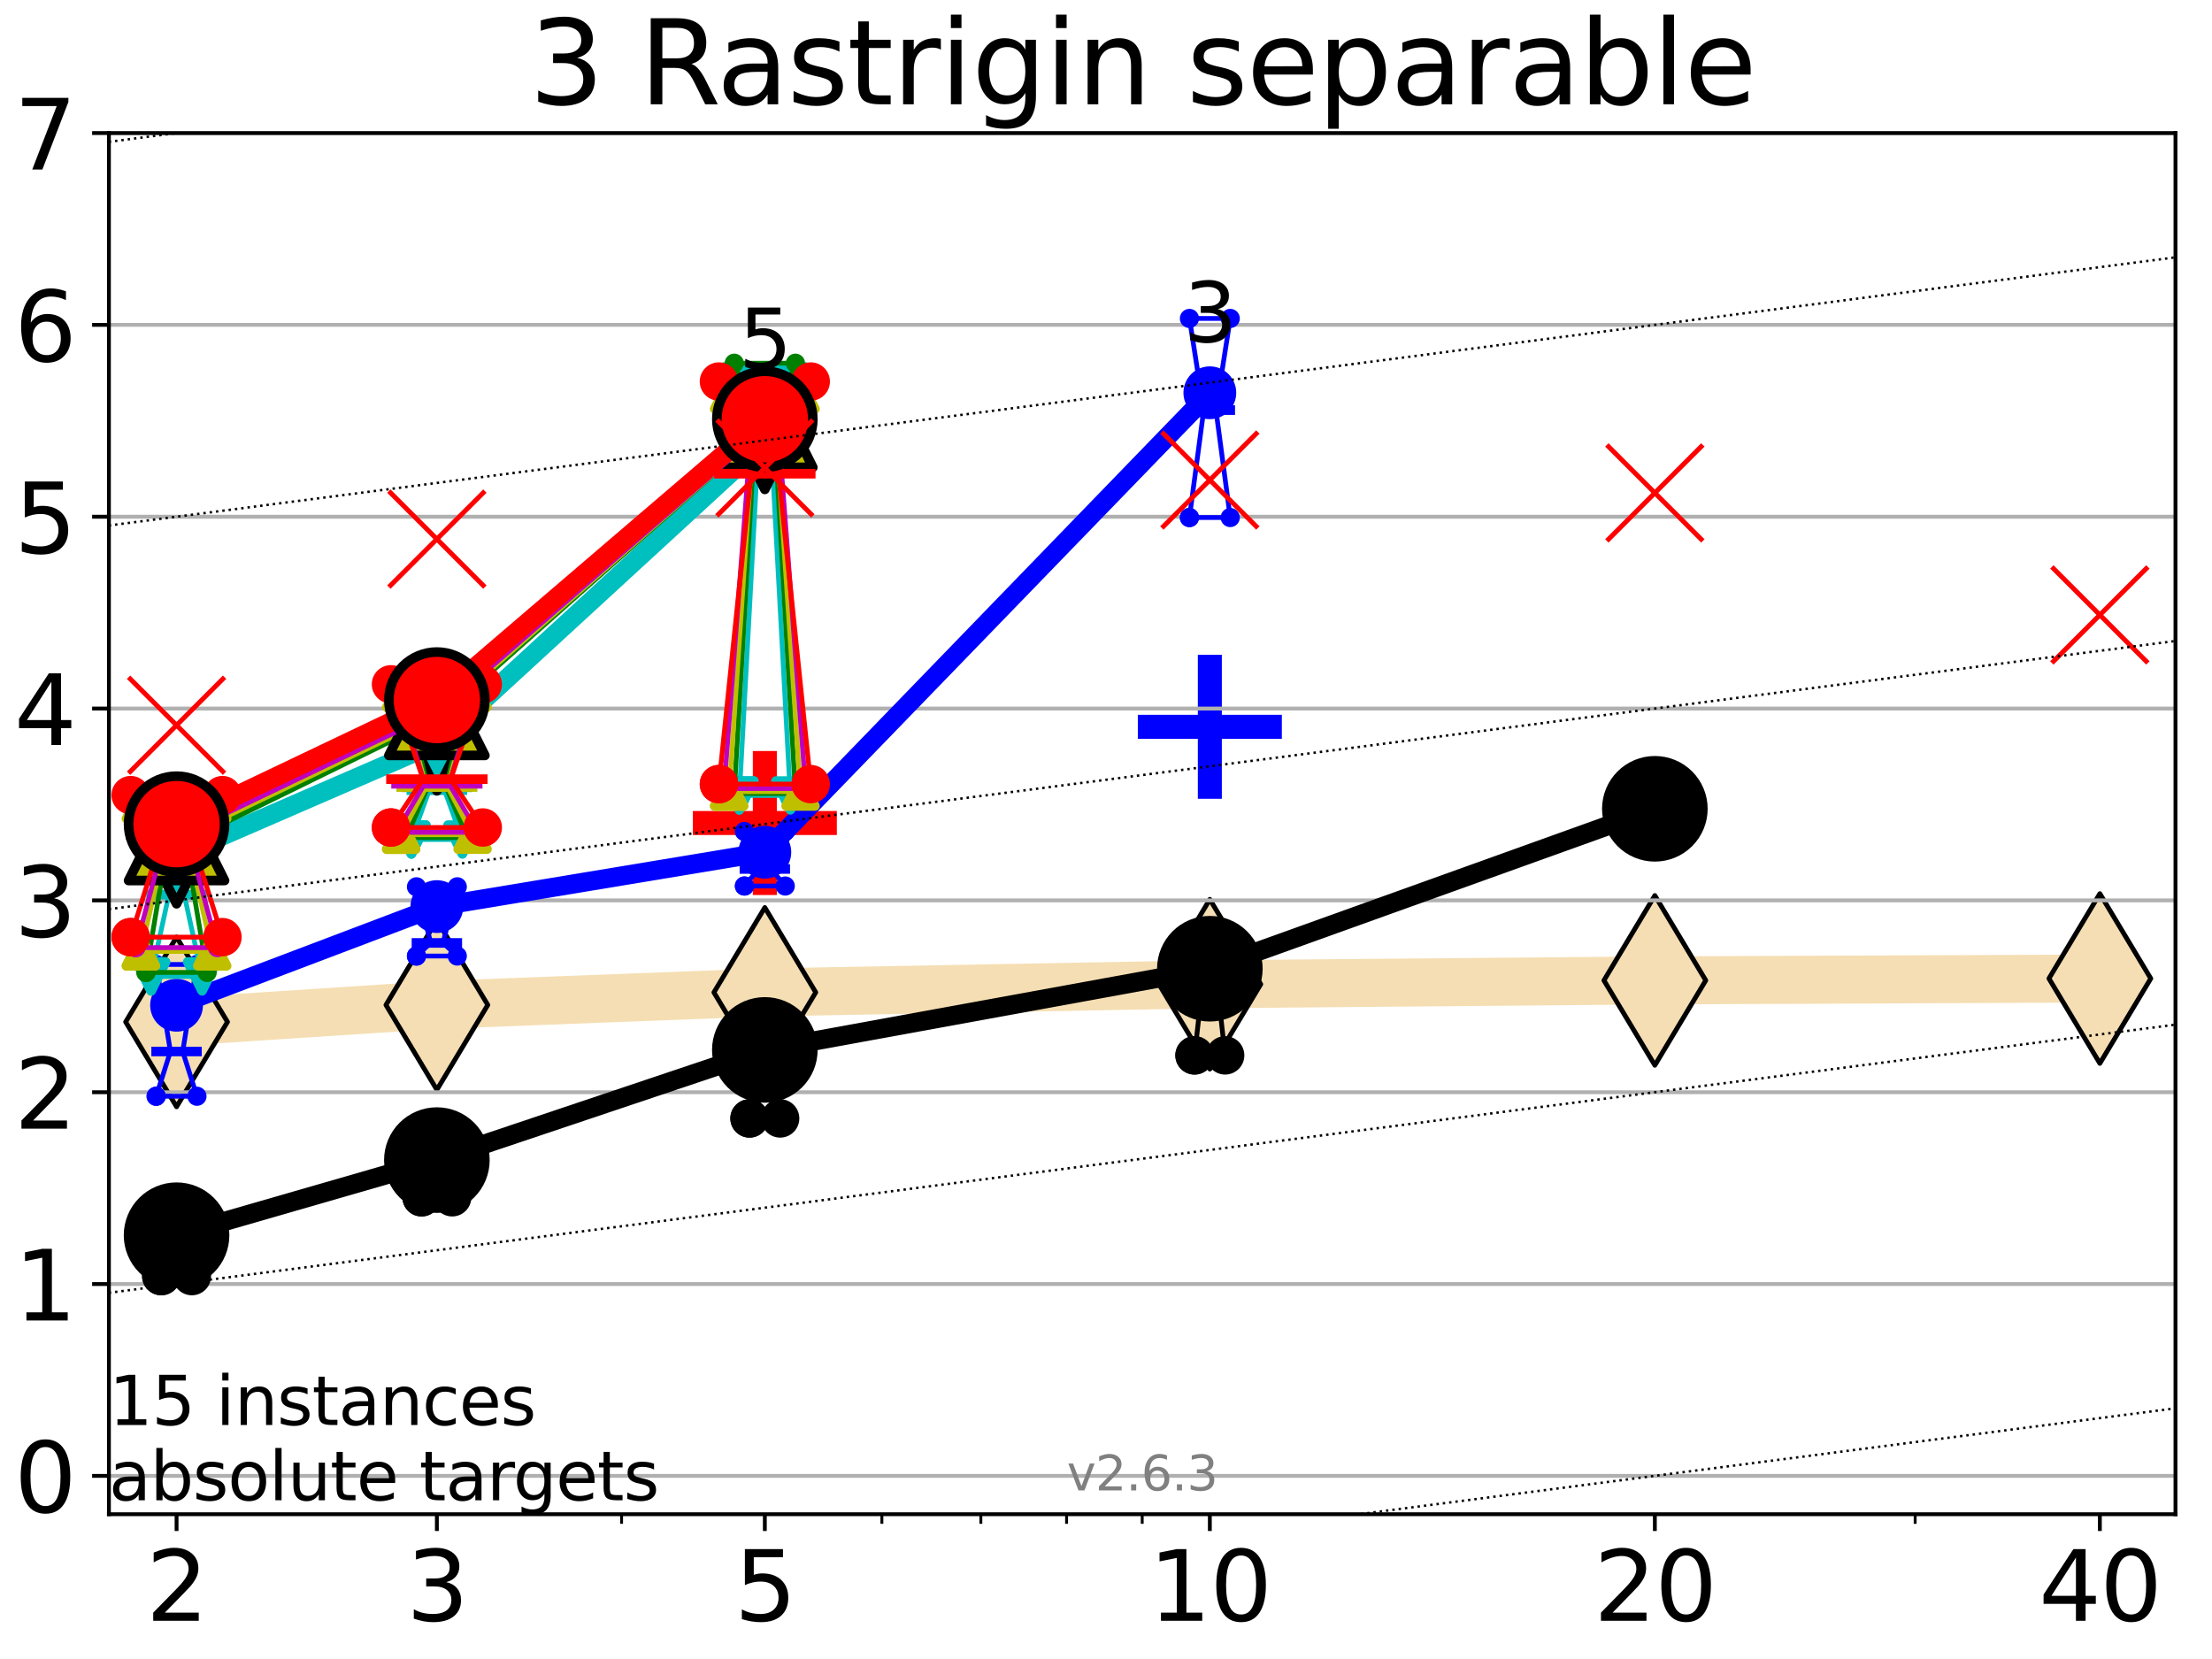 <?xml version="1.0" encoding="utf-8" standalone="no"?>
<!DOCTYPE svg PUBLIC "-//W3C//DTD SVG 1.1//EN"
  "http://www.w3.org/Graphics/SVG/1.1/DTD/svg11.dtd">
<svg xmlns:xlink="http://www.w3.org/1999/xlink" width="460.8pt" height="345.6pt" viewBox="0 0 460.8 345.6" xmlns="http://www.w3.org/2000/svg" version="1.1">
 <defs>
  <style type="text/css">*{stroke-linejoin: round; stroke-linecap: butt}</style>
 </defs>
 <g id="figure_1">
  <g id="patch_1">
   <path d="M 0 345.6 
L 460.8 345.6 
L 460.8 0 
L 0 0 
z
" style="fill: #ffffff"/>
  </g>
  <g id="axes_1">
   <g id="patch_2">
    <path d="M 22.69 315.44 
L 453.192 315.44 
L 453.192 27.72 
L 22.69 27.72 
z
" style="fill: #ffffff"/>
   </g>
   <g id="line2d_1">
    <path d="M 36.781 212.883 
L 91.009 209.349 
L 159.329 206.732 
L 252.032 205.032 
L 344.736 204.236 
L 437.439 203.842 
" clip-path="url(#pc63d30c4f5)" style="fill: none; stroke: #f5deb3; stroke-width: 10; stroke-linecap: square"/>
    <defs>
     <path id="m57eb8908a5" d="M -0 17.678 
L 10.607 0 
L 0 -17.678 
L -10.607 -0 
z
" style="stroke: #000000; stroke-linejoin: miter"/>
    </defs>
    <g clip-path="url(#pc63d30c4f5)">
     <use xlink:href="#m57eb8908a5" x="36.781" y="212.883" style="fill: #f5deb3; stroke: #000000; stroke-linejoin: miter"/>
     <use xlink:href="#m57eb8908a5" x="91.009" y="209.349" style="fill: #f5deb3; stroke: #000000; stroke-linejoin: miter"/>
     <use xlink:href="#m57eb8908a5" x="159.329" y="206.732" style="fill: #f5deb3; stroke: #000000; stroke-linejoin: miter"/>
     <use xlink:href="#m57eb8908a5" x="252.032" y="205.032" style="fill: #f5deb3; stroke: #000000; stroke-linejoin: miter"/>
     <use xlink:href="#m57eb8908a5" x="344.736" y="204.236" style="fill: #f5deb3; stroke: #000000; stroke-linejoin: miter"/>
     <use xlink:href="#m57eb8908a5" x="437.439" y="203.842" style="fill: #f5deb3; stroke: #000000; stroke-linejoin: miter"/>
    </g>
   </g>
   <g id="line2d_2">
    <defs>
     <path id="m9bdb1b2363" d="M -15 0 
L 15 0 
M 0 15 
L 0 -15 
" style="stroke: #0000ff; stroke-width: 5"/>
    </defs>
    <g clip-path="url(#pc63d30c4f5)">
     <use xlink:href="#m9bdb1b2363" x="252.032" y="151.408" style="fill: #0000ff; stroke: #0000ff; stroke-width: 5"/>
    </g>
   </g>
   <g id="line2d_3">
    <defs>
     <path id="m0467afe599" d="M -15 0 
L 15 0 
M 0 15 
L 0 -15 
" style="stroke: #ff0000; stroke-width: 5"/>
    </defs>
    <g clip-path="url(#pc63d30c4f5)">
     <use xlink:href="#m0467afe599" x="159.329" y="171.446" style="fill: #ff0000; stroke: #ff0000; stroke-width: 5"/>
    </g>
   </g>
   <g id="matplotlib.axis_1">
    <g id="xtick_1">
     <g id="line2d_4">
      <defs>
       <path id="m08a82bc518" d="M 0 0 
L 0 3.5 
" style="stroke: #000000; stroke-width: 0.8"/>
      </defs>
      <g>
       <use xlink:href="#m08a82bc518" x="36.781" y="315.44" style="stroke: #000000; stroke-width: 0.8"/>
      </g>
     </g>
     <g id="text_1">
      <!-- 2 -->
      <g transform="translate(30.419 337.637)scale(0.2 -0.2)">
       <defs>
        <path id="DejaVuSans-32" d="M 1228 531 
L 3431 531 
L 3431 0 
L 469 0 
L 469 531 
Q 828 903 1448 1529 
Q 2069 2156 2228 2338 
Q 2531 2678 2651 2914 
Q 2772 3150 2772 3378 
Q 2772 3750 2511 3984 
Q 2250 4219 1831 4219 
Q 1534 4219 1204 4116 
Q 875 4013 500 3803 
L 500 4441 
Q 881 4594 1212 4672 
Q 1544 4750 1819 4750 
Q 2544 4750 2975 4387 
Q 3406 4025 3406 3419 
Q 3406 3131 3298 2873 
Q 3191 2616 2906 2266 
Q 2828 2175 2409 1742 
Q 1991 1309 1228 531 
z
" transform="scale(0.016)"/>
       </defs>
       <use xlink:href="#DejaVuSans-32"/>
      </g>
     </g>
    </g>
    <g id="xtick_2">
     <g id="line2d_5">
      <g>
       <use xlink:href="#m08a82bc518" x="91.009" y="315.44" style="stroke: #000000; stroke-width: 0.8"/>
      </g>
     </g>
     <g id="text_2">
      <!-- 3 -->
      <g transform="translate(84.647 337.637)scale(0.2 -0.2)">
       <defs>
        <path id="DejaVuSans-33" d="M 2597 2516 
Q 3050 2419 3304 2112 
Q 3559 1806 3559 1356 
Q 3559 666 3084 287 
Q 2609 -91 1734 -91 
Q 1441 -91 1130 -33 
Q 819 25 488 141 
L 488 750 
Q 750 597 1062 519 
Q 1375 441 1716 441 
Q 2309 441 2620 675 
Q 2931 909 2931 1356 
Q 2931 1769 2642 2001 
Q 2353 2234 1838 2234 
L 1294 2234 
L 1294 2753 
L 1863 2753 
Q 2328 2753 2575 2939 
Q 2822 3125 2822 3475 
Q 2822 3834 2567 4026 
Q 2313 4219 1838 4219 
Q 1578 4219 1281 4162 
Q 984 4106 628 3988 
L 628 4550 
Q 988 4650 1302 4700 
Q 1616 4750 1894 4750 
Q 2613 4750 3031 4423 
Q 3450 4097 3450 3541 
Q 3450 3153 3228 2886 
Q 3006 2619 2597 2516 
z
" transform="scale(0.016)"/>
       </defs>
       <use xlink:href="#DejaVuSans-33"/>
      </g>
     </g>
    </g>
    <g id="xtick_3">
     <g id="line2d_6">
      <g>
       <use xlink:href="#m08a82bc518" x="159.329" y="315.44" style="stroke: #000000; stroke-width: 0.8"/>
      </g>
     </g>
     <g id="text_3">
      <!-- 5 -->
      <g transform="translate(152.966 337.637)scale(0.2 -0.2)">
       <defs>
        <path id="DejaVuSans-35" d="M 691 4666 
L 3169 4666 
L 3169 4134 
L 1269 4134 
L 1269 2991 
Q 1406 3038 1543 3061 
Q 1681 3084 1819 3084 
Q 2600 3084 3056 2656 
Q 3513 2228 3513 1497 
Q 3513 744 3044 326 
Q 2575 -91 1722 -91 
Q 1428 -91 1123 -41 
Q 819 9 494 109 
L 494 744 
Q 775 591 1075 516 
Q 1375 441 1709 441 
Q 2250 441 2565 725 
Q 2881 1009 2881 1497 
Q 2881 1984 2565 2268 
Q 2250 2553 1709 2553 
Q 1456 2553 1204 2497 
Q 953 2441 691 2322 
L 691 4666 
z
" transform="scale(0.016)"/>
       </defs>
       <use xlink:href="#DejaVuSans-35"/>
      </g>
     </g>
    </g>
    <g id="xtick_4">
     <g id="line2d_7">
      <g>
       <use xlink:href="#m08a82bc518" x="252.032" y="315.44" style="stroke: #000000; stroke-width: 0.8"/>
      </g>
     </g>
     <g id="text_4">
      <!-- 10 -->
      <g transform="translate(239.307 337.637)scale(0.2 -0.2)">
       <defs>
        <path id="DejaVuSans-31" d="M 794 531 
L 1825 531 
L 1825 4091 
L 703 3866 
L 703 4441 
L 1819 4666 
L 2450 4666 
L 2450 531 
L 3481 531 
L 3481 0 
L 794 0 
L 794 531 
z
" transform="scale(0.016)"/>
        <path id="DejaVuSans-30" d="M 2034 4250 
Q 1547 4250 1301 3770 
Q 1056 3291 1056 2328 
Q 1056 1369 1301 889 
Q 1547 409 2034 409 
Q 2525 409 2770 889 
Q 3016 1369 3016 2328 
Q 3016 3291 2770 3770 
Q 2525 4250 2034 4250 
z
M 2034 4750 
Q 2819 4750 3233 4129 
Q 3647 3509 3647 2328 
Q 3647 1150 3233 529 
Q 2819 -91 2034 -91 
Q 1250 -91 836 529 
Q 422 1150 422 2328 
Q 422 3509 836 4129 
Q 1250 4750 2034 4750 
z
" transform="scale(0.016)"/>
       </defs>
       <use xlink:href="#DejaVuSans-31"/>
       <use xlink:href="#DejaVuSans-30" x="63.623"/>
      </g>
     </g>
    </g>
    <g id="xtick_5">
     <g id="line2d_8">
      <g>
       <use xlink:href="#m08a82bc518" x="344.736" y="315.44" style="stroke: #000000; stroke-width: 0.8"/>
      </g>
     </g>
     <g id="text_5">
      <!-- 20 -->
      <g transform="translate(332.011 337.637)scale(0.2 -0.2)">
       <use xlink:href="#DejaVuSans-32"/>
       <use xlink:href="#DejaVuSans-30" x="63.623"/>
      </g>
     </g>
    </g>
    <g id="xtick_6">
     <g id="line2d_9">
      <g>
       <use xlink:href="#m08a82bc518" x="437.439" y="315.44" style="stroke: #000000; stroke-width: 0.8"/>
      </g>
     </g>
     <g id="text_6">
      <!-- 40 -->
      <g transform="translate(424.714 337.637)scale(0.2 -0.2)">
       <defs>
        <path id="DejaVuSans-34" d="M 2419 4116 
L 825 1625 
L 2419 1625 
L 2419 4116 
z
M 2253 4666 
L 3047 4666 
L 3047 1625 
L 3713 1625 
L 3713 1100 
L 3047 1100 
L 3047 0 
L 2419 0 
L 2419 1100 
L 313 1100 
L 313 1709 
L 2253 4666 
z
" transform="scale(0.016)"/>
       </defs>
       <use xlink:href="#DejaVuSans-34"/>
       <use xlink:href="#DejaVuSans-30" x="63.623"/>
      </g>
     </g>
    </g>
    <g id="xtick_7">
     <g id="line2d_10">
      <defs>
       <path id="m8bcd795c70" d="M 0 0 
L 0 2 
" style="stroke: #000000; stroke-width: 0.6"/>
      </defs>
      <g>
       <use xlink:href="#m8bcd795c70" x="129.485" y="315.44" style="stroke: #000000; stroke-width: 0.6"/>
      </g>
     </g>
    </g>
    <g id="xtick_8">
     <g id="line2d_11">
      <g>
       <use xlink:href="#m8bcd795c70" x="183.713" y="315.44" style="stroke: #000000; stroke-width: 0.6"/>
      </g>
     </g>
    </g>
    <g id="xtick_9">
     <g id="line2d_12">
      <g>
       <use xlink:href="#m8bcd795c70" x="204.329" y="315.44" style="stroke: #000000; stroke-width: 0.6"/>
      </g>
     </g>
    </g>
    <g id="xtick_10">
     <g id="line2d_13">
      <g>
       <use xlink:href="#m8bcd795c70" x="222.188" y="315.44" style="stroke: #000000; stroke-width: 0.6"/>
      </g>
     </g>
    </g>
    <g id="xtick_11">
     <g id="line2d_14">
      <g>
       <use xlink:href="#m8bcd795c70" x="237.941" y="315.44" style="stroke: #000000; stroke-width: 0.6"/>
      </g>
     </g>
    </g>
    <g id="xtick_12">
     <g id="line2d_15">
      <g>
       <use xlink:href="#m8bcd795c70" x="398.964" y="315.44" style="stroke: #000000; stroke-width: 0.6"/>
      </g>
     </g>
    </g>
   </g>
   <g id="matplotlib.axis_2">
    <g id="ytick_1">
     <g id="line2d_16">
      <path d="M 22.69 307.448 
L 453.192 307.448 
" clip-path="url(#pc63d30c4f5)" style="fill: none; stroke: #b0b0b0; stroke-width: 0.8; stroke-linecap: square"/>
     </g>
     <g id="line2d_17">
      <defs>
       <path id="m5fe12d2c3b" d="M 0 0 
L -3.5 0 
" style="stroke: #000000; stroke-width: 0.8"/>
      </defs>
      <g>
       <use xlink:href="#m5fe12d2c3b" x="22.69" y="307.448" style="stroke: #000000; stroke-width: 0.8"/>
      </g>
     </g>
     <g id="text_7">
      <!-- 0 -->
      <g transform="translate(2.965 315.046)scale(0.2 -0.2)">
       <use xlink:href="#DejaVuSans-30"/>
      </g>
     </g>
    </g>
    <g id="ytick_2">
     <g id="line2d_18">
      <path d="M 22.69 267.487 
L 453.192 267.487 
" clip-path="url(#pc63d30c4f5)" style="fill: none; stroke: #b0b0b0; stroke-width: 0.8; stroke-linecap: square"/>
     </g>
     <g id="line2d_19">
      <g>
       <use xlink:href="#m5fe12d2c3b" x="22.69" y="267.487" style="stroke: #000000; stroke-width: 0.8"/>
      </g>
     </g>
     <g id="text_8">
      <!-- 1 -->
      <g transform="translate(2.965 275.085)scale(0.2 -0.2)">
       <use xlink:href="#DejaVuSans-31"/>
      </g>
     </g>
    </g>
    <g id="ytick_3">
     <g id="line2d_20">
      <path d="M 22.69 227.526 
L 453.192 227.526 
" clip-path="url(#pc63d30c4f5)" style="fill: none; stroke: #b0b0b0; stroke-width: 0.8; stroke-linecap: square"/>
     </g>
     <g id="line2d_21">
      <g>
       <use xlink:href="#m5fe12d2c3b" x="22.69" y="227.526" style="stroke: #000000; stroke-width: 0.8"/>
      </g>
     </g>
     <g id="text_9">
      <!-- 2 -->
      <g transform="translate(2.965 235.124)scale(0.2 -0.2)">
       <use xlink:href="#DejaVuSans-32"/>
      </g>
     </g>
    </g>
    <g id="ytick_4">
     <g id="line2d_22">
      <path d="M 22.69 187.564 
L 453.192 187.564 
" clip-path="url(#pc63d30c4f5)" style="fill: none; stroke: #b0b0b0; stroke-width: 0.8; stroke-linecap: square"/>
     </g>
     <g id="line2d_23">
      <g>
       <use xlink:href="#m5fe12d2c3b" x="22.69" y="187.564" style="stroke: #000000; stroke-width: 0.8"/>
      </g>
     </g>
     <g id="text_10">
      <!-- 3 -->
      <g transform="translate(2.965 195.163)scale(0.2 -0.2)">
       <use xlink:href="#DejaVuSans-33"/>
      </g>
     </g>
    </g>
    <g id="ytick_5">
     <g id="line2d_24">
      <path d="M 22.69 147.603 
L 453.192 147.603 
" clip-path="url(#pc63d30c4f5)" style="fill: none; stroke: #b0b0b0; stroke-width: 0.8; stroke-linecap: square"/>
     </g>
     <g id="line2d_25">
      <g>
       <use xlink:href="#m5fe12d2c3b" x="22.69" y="147.603" style="stroke: #000000; stroke-width: 0.8"/>
      </g>
     </g>
     <g id="text_11">
      <!-- 4 -->
      <g transform="translate(2.965 155.202)scale(0.2 -0.2)">
       <use xlink:href="#DejaVuSans-34"/>
      </g>
     </g>
    </g>
    <g id="ytick_6">
     <g id="line2d_26">
      <path d="M 22.69 107.642 
L 453.192 107.642 
" clip-path="url(#pc63d30c4f5)" style="fill: none; stroke: #b0b0b0; stroke-width: 0.8; stroke-linecap: square"/>
     </g>
     <g id="line2d_27">
      <g>
       <use xlink:href="#m5fe12d2c3b" x="22.69" y="107.642" style="stroke: #000000; stroke-width: 0.8"/>
      </g>
     </g>
     <g id="text_12">
      <!-- 5 -->
      <g transform="translate(2.965 115.241)scale(0.2 -0.2)">
       <use xlink:href="#DejaVuSans-35"/>
      </g>
     </g>
    </g>
    <g id="ytick_7">
     <g id="line2d_28">
      <path d="M 22.69 67.681 
L 453.192 67.681 
" clip-path="url(#pc63d30c4f5)" style="fill: none; stroke: #b0b0b0; stroke-width: 0.8; stroke-linecap: square"/>
     </g>
     <g id="line2d_29">
      <g>
       <use xlink:href="#m5fe12d2c3b" x="22.69" y="67.681" style="stroke: #000000; stroke-width: 0.8"/>
      </g>
     </g>
     <g id="text_13">
      <!-- 6 -->
      <g transform="translate(2.965 75.28)scale(0.2 -0.2)">
       <defs>
        <path id="DejaVuSans-36" d="M 2113 2584 
Q 1688 2584 1439 2293 
Q 1191 2003 1191 1497 
Q 1191 994 1439 701 
Q 1688 409 2113 409 
Q 2538 409 2786 701 
Q 3034 994 3034 1497 
Q 3034 2003 2786 2293 
Q 2538 2584 2113 2584 
z
M 3366 4563 
L 3366 3988 
Q 3128 4100 2886 4159 
Q 2644 4219 2406 4219 
Q 1781 4219 1451 3797 
Q 1122 3375 1075 2522 
Q 1259 2794 1537 2939 
Q 1816 3084 2150 3084 
Q 2853 3084 3261 2657 
Q 3669 2231 3669 1497 
Q 3669 778 3244 343 
Q 2819 -91 2113 -91 
Q 1303 -91 875 529 
Q 447 1150 447 2328 
Q 447 3434 972 4092 
Q 1497 4750 2381 4750 
Q 2619 4750 2861 4703 
Q 3103 4656 3366 4563 
z
" transform="scale(0.016)"/>
       </defs>
       <use xlink:href="#DejaVuSans-36"/>
      </g>
     </g>
    </g>
    <g id="ytick_8">
     <g id="line2d_30">
      <path d="M 22.69 27.72 
L 453.192 27.72 
" clip-path="url(#pc63d30c4f5)" style="fill: none; stroke: #b0b0b0; stroke-width: 0.8; stroke-linecap: square"/>
     </g>
     <g id="line2d_31">
      <g>
       <use xlink:href="#m5fe12d2c3b" x="22.69" y="27.72" style="stroke: #000000; stroke-width: 0.8"/>
      </g>
     </g>
     <g id="text_14">
      <!-- 7 -->
      <g transform="translate(2.965 35.318)scale(0.2 -0.2)">
       <defs>
        <path id="DejaVuSans-37" d="M 525 4666 
L 3525 4666 
L 3525 4397 
L 1831 0 
L 1172 0 
L 2766 4134 
L 525 4134 
L 525 4666 
z
" transform="scale(0.016)"/>
       </defs>
       <use xlink:href="#DejaVuSans-37"/>
      </g>
     </g>
    </g>
   </g>
   <g id="line2d_32">
    <path d="M 33.594 265.833 
L 35.825 259.33 
L 33.594 252.384 
L 39.968 252.384 
L 37.737 259.33 
L 39.968 265.833 
L 33.594 265.833 
" clip-path="url(#pc63d30c4f5)" style="fill: none; stroke: #000000; stroke-linecap: square"/>
   </g>
   <g id="line2d_33">
    <path d="M 33.594 265.833 
L 39.968 265.833 
L 39.968 252.384 
L 33.594 252.384 
L 33.594 265.833 
" clip-path="url(#pc63d30c4f5)" style="fill: none"/>
    <defs>
     <path id="mf2c86d94c7" d="M 0 3 
C 0.796 3 1.559 2.684 2.121 2.121 
C 2.684 1.559 3 0.796 3 0 
C 3 -0.796 2.684 -1.559 2.121 -2.121 
C 1.559 -2.684 0.796 -3 0 -3 
C -0.796 -3 -1.559 -2.684 -2.121 -2.121 
C -2.684 -1.559 -3 -0.796 -3 0 
C -3 0.796 -2.684 1.559 -2.121 2.121 
C -1.559 2.684 -0.796 3 0 3 
z
" style="stroke: #000000; stroke-width: 2"/>
    </defs>
    <g clip-path="url(#pc63d30c4f5)">
     <use xlink:href="#mf2c86d94c7" x="33.594" y="265.833" style="stroke: #000000; stroke-width: 2"/>
     <use xlink:href="#mf2c86d94c7" x="39.968" y="265.833" style="stroke: #000000; stroke-width: 2"/>
     <use xlink:href="#mf2c86d94c7" x="39.968" y="252.384" style="stroke: #000000; stroke-width: 2"/>
     <use xlink:href="#mf2c86d94c7" x="33.594" y="252.384" style="stroke: #000000; stroke-width: 2"/>
     <use xlink:href="#mf2c86d94c7" x="33.594" y="265.833" style="stroke: #000000; stroke-width: 2"/>
    </g>
   </g>
   <g id="line2d_34">
    <path d="M 33.594 259.33 
L 39.968 259.33 
" clip-path="url(#pc63d30c4f5)" style="fill: none; stroke: #000000; stroke-width: 2; stroke-linecap: square"/>
   </g>
   <g id="line2d_35">
    <path d="M 87.823 249.412 
L 90.053 242.039 
L 87.823 238.033 
L 94.196 238.033 
L 91.965 242.039 
L 94.196 249.412 
L 87.823 249.412 
" clip-path="url(#pc63d30c4f5)" style="fill: none; stroke: #000000; stroke-linecap: square"/>
   </g>
   <g id="line2d_36">
    <path d="M 87.823 249.412 
L 94.196 249.412 
L 94.196 238.033 
L 87.823 238.033 
L 87.823 249.412 
" clip-path="url(#pc63d30c4f5)" style="fill: none"/>
    <g clip-path="url(#pc63d30c4f5)">
     <use xlink:href="#mf2c86d94c7" x="87.823" y="249.412" style="stroke: #000000; stroke-width: 2"/>
     <use xlink:href="#mf2c86d94c7" x="94.196" y="249.412" style="stroke: #000000; stroke-width: 2"/>
     <use xlink:href="#mf2c86d94c7" x="94.196" y="238.033" style="stroke: #000000; stroke-width: 2"/>
     <use xlink:href="#mf2c86d94c7" x="87.823" y="238.033" style="stroke: #000000; stroke-width: 2"/>
     <use xlink:href="#mf2c86d94c7" x="87.823" y="249.412" style="stroke: #000000; stroke-width: 2"/>
    </g>
   </g>
   <g id="line2d_37">
    <path d="M 87.823 242.039 
L 94.196 242.039 
" clip-path="url(#pc63d30c4f5)" style="fill: none; stroke: #000000; stroke-width: 2; stroke-linecap: square"/>
   </g>
   <g id="line2d_38">
    <path d="M 156.142 232.987 
L 158.373 227.25 
L 156.142 222.846 
L 162.515 222.846 
L 160.285 227.25 
L 162.515 232.987 
L 156.142 232.987 
" clip-path="url(#pc63d30c4f5)" style="fill: none; stroke: #000000; stroke-linecap: square"/>
   </g>
   <g id="line2d_39">
    <path d="M 156.142 232.987 
L 162.515 232.987 
L 162.515 222.846 
L 156.142 222.846 
L 156.142 232.987 
" clip-path="url(#pc63d30c4f5)" style="fill: none"/>
    <g clip-path="url(#pc63d30c4f5)">
     <use xlink:href="#mf2c86d94c7" x="156.142" y="232.987" style="stroke: #000000; stroke-width: 2"/>
     <use xlink:href="#mf2c86d94c7" x="162.515" y="232.987" style="stroke: #000000; stroke-width: 2"/>
     <use xlink:href="#mf2c86d94c7" x="162.515" y="222.846" style="stroke: #000000; stroke-width: 2"/>
     <use xlink:href="#mf2c86d94c7" x="156.142" y="222.846" style="stroke: #000000; stroke-width: 2"/>
     <use xlink:href="#mf2c86d94c7" x="156.142" y="232.987" style="stroke: #000000; stroke-width: 2"/>
    </g>
   </g>
   <g id="line2d_40">
    <path d="M 156.142 227.25 
L 162.515 227.25 
" clip-path="url(#pc63d30c4f5)" style="fill: none; stroke: #000000; stroke-width: 2; stroke-linecap: square"/>
   </g>
   <g id="line2d_41">
    <path d="M 248.845 219.853 
L 251.076 200.04 
L 248.845 197.083 
L 255.219 197.083 
L 252.988 200.04 
L 255.219 219.853 
L 248.845 219.853 
" clip-path="url(#pc63d30c4f5)" style="fill: none; stroke: #000000; stroke-linecap: square"/>
   </g>
   <g id="line2d_42">
    <path d="M 248.845 219.853 
L 255.219 219.853 
L 255.219 197.083 
L 248.845 197.083 
L 248.845 219.853 
" clip-path="url(#pc63d30c4f5)" style="fill: none"/>
    <g clip-path="url(#pc63d30c4f5)">
     <use xlink:href="#mf2c86d94c7" x="248.845" y="219.853" style="stroke: #000000; stroke-width: 2"/>
     <use xlink:href="#mf2c86d94c7" x="255.219" y="219.853" style="stroke: #000000; stroke-width: 2"/>
     <use xlink:href="#mf2c86d94c7" x="255.219" y="197.083" style="stroke: #000000; stroke-width: 2"/>
     <use xlink:href="#mf2c86d94c7" x="248.845" y="197.083" style="stroke: #000000; stroke-width: 2"/>
     <use xlink:href="#mf2c86d94c7" x="248.845" y="219.853" style="stroke: #000000; stroke-width: 2"/>
    </g>
   </g>
   <g id="line2d_43">
    <path d="M 248.845 200.04 
L 255.219 200.04 
" clip-path="url(#pc63d30c4f5)" style="fill: none; stroke: #000000; stroke-width: 2; stroke-linecap: square"/>
   </g>
   <g id="line2d_44">
    <path d="M 341.549 171.367 
L 343.78 169.781 
L 341.549 166.576 
L 347.923 166.576 
L 345.692 169.781 
L 347.923 171.367 
L 341.549 171.367 
" clip-path="url(#pc63d30c4f5)" style="fill: none; stroke: #000000; stroke-linecap: square"/>
   </g>
   <g id="line2d_45">
    <path d="M 341.549 171.367 
L 347.923 171.367 
L 347.923 166.576 
L 341.549 166.576 
L 341.549 171.367 
" clip-path="url(#pc63d30c4f5)" style="fill: none"/>
    <g clip-path="url(#pc63d30c4f5)">
     <use xlink:href="#mf2c86d94c7" x="341.549" y="171.367" style="stroke: #000000; stroke-width: 2"/>
     <use xlink:href="#mf2c86d94c7" x="347.923" y="171.367" style="stroke: #000000; stroke-width: 2"/>
     <use xlink:href="#mf2c86d94c7" x="347.923" y="166.576" style="stroke: #000000; stroke-width: 2"/>
     <use xlink:href="#mf2c86d94c7" x="341.549" y="166.576" style="stroke: #000000; stroke-width: 2"/>
     <use xlink:href="#mf2c86d94c7" x="341.549" y="171.367" style="stroke: #000000; stroke-width: 2"/>
    </g>
   </g>
   <g id="line2d_46">
    <path d="M 341.549 169.781 
L 347.923 169.781 
" clip-path="url(#pc63d30c4f5)" style="fill: none; stroke: #000000; stroke-width: 2; stroke-linecap: square"/>
   </g>
   <g id="line2d_47">
    <path d="M 36.781 257.318 
L 91.009 241.669 
" clip-path="url(#pc63d30c4f5)" style="fill: none; stroke: #000000; stroke-width: 4; stroke-linecap: square"/>
   </g>
   <g id="line2d_48">
    <path d="M 91.009 241.669 
L 159.329 218.717 
" clip-path="url(#pc63d30c4f5)" style="fill: none; stroke: #000000; stroke-width: 4; stroke-linecap: square"/>
   </g>
   <g id="line2d_49">
    <path d="M 159.329 218.717 
L 252.032 201.803 
" clip-path="url(#pc63d30c4f5)" style="fill: none; stroke: #000000; stroke-width: 4; stroke-linecap: square"/>
   </g>
   <g id="line2d_50">
    <path d="M 252.032 201.803 
L 344.736 168.487 
" clip-path="url(#pc63d30c4f5)" style="fill: none; stroke: #000000; stroke-width: 4; stroke-linecap: square"/>
   </g>
   <g id="line2d_51">
    <path d="M 36.781 257.318 
L 91.009 241.669 
L 159.329 218.717 
L 252.032 201.803 
L 344.736 168.487 
" clip-path="url(#pc63d30c4f5)" style="fill: none"/>
    <defs>
     <path id="mc49cab0bec" d="M 0 10 
C 2.652 10 5.196 8.946 7.071 7.071 
C 8.946 5.196 10 2.652 10 0 
C 10 -2.652 8.946 -5.196 7.071 -7.071 
C 5.196 -8.946 2.652 -10 0 -10 
C -2.652 -10 -5.196 -8.946 -7.071 -7.071 
C -8.946 -5.196 -10 -2.652 -10 0 
C -10 2.652 -8.946 5.196 -7.071 7.071 
C -5.196 8.946 -2.652 10 0 10 
z
" style="stroke: #000000; stroke-width: 2"/>
    </defs>
    <g clip-path="url(#pc63d30c4f5)">
     <use xlink:href="#mc49cab0bec" x="36.781" y="257.318" style="stroke: #000000; stroke-width: 2"/>
     <use xlink:href="#mc49cab0bec" x="91.009" y="241.669" style="stroke: #000000; stroke-width: 2"/>
     <use xlink:href="#mc49cab0bec" x="159.329" y="218.717" style="stroke: #000000; stroke-width: 2"/>
     <use xlink:href="#mc49cab0bec" x="252.032" y="201.803" style="stroke: #000000; stroke-width: 2"/>
     <use xlink:href="#mc49cab0bec" x="344.736" y="168.487" style="stroke: #000000; stroke-width: 2"/>
    </g>
   </g>
   <g id="line2d_52">
    <path d="M 32.532 228.37 
L 35.507 219.046 
L 32.532 200.914 
L 41.03 200.914 
L 38.056 219.046 
L 41.03 228.37 
L 32.532 228.37 
" clip-path="url(#pc63d30c4f5)" style="fill: none; stroke: #0000ff; stroke-linecap: square"/>
   </g>
   <g id="line2d_53">
    <path d="M 32.532 228.37 
L 41.03 228.37 
L 41.03 200.914 
L 32.532 200.914 
L 32.532 228.37 
" clip-path="url(#pc63d30c4f5)" style="fill: none"/>
    <defs>
     <path id="me8188aff3b" d="M 0 1.5 
C 0.398 1.5 0.779 1.342 1.061 1.061 
C 1.342 0.779 1.5 0.398 1.5 0 
C 1.5 -0.398 1.342 -0.779 1.061 -1.061 
C 0.779 -1.342 0.398 -1.5 0 -1.5 
C -0.398 -1.5 -0.779 -1.342 -1.061 -1.061 
C -1.342 -0.779 -1.5 -0.398 -1.5 0 
C -1.5 0.398 -1.342 0.779 -1.061 1.061 
C -0.779 1.342 -0.398 1.5 0 1.5 
z
" style="stroke: #0000ff"/>
    </defs>
    <g clip-path="url(#pc63d30c4f5)">
     <use xlink:href="#me8188aff3b" x="32.532" y="228.37" style="fill: #0000ff; stroke: #0000ff"/>
     <use xlink:href="#me8188aff3b" x="41.03" y="228.37" style="fill: #0000ff; stroke: #0000ff"/>
     <use xlink:href="#me8188aff3b" x="41.03" y="200.914" style="fill: #0000ff; stroke: #0000ff"/>
     <use xlink:href="#me8188aff3b" x="32.532" y="200.914" style="fill: #0000ff; stroke: #0000ff"/>
     <use xlink:href="#me8188aff3b" x="32.532" y="228.37" style="fill: #0000ff; stroke: #0000ff"/>
    </g>
   </g>
   <g id="line2d_54">
    <path d="M 32.532 219.046 
L 41.03 219.046 
" clip-path="url(#pc63d30c4f5)" style="fill: none; stroke: #0000ff; stroke-width: 2; stroke-linecap: square"/>
   </g>
   <g id="line2d_55">
    <path d="M 86.76 199.16 
L 89.735 196.43 
L 86.76 184.74 
L 95.258 184.74 
L 92.284 196.43 
L 95.258 199.16 
L 86.76 199.16 
" clip-path="url(#pc63d30c4f5)" style="fill: none; stroke: #0000ff; stroke-linecap: square"/>
   </g>
   <g id="line2d_56">
    <path d="M 86.76 199.16 
L 95.258 199.16 
L 95.258 184.74 
L 86.76 184.74 
L 86.76 199.16 
" clip-path="url(#pc63d30c4f5)" style="fill: none"/>
    <g clip-path="url(#pc63d30c4f5)">
     <use xlink:href="#me8188aff3b" x="86.76" y="199.16" style="fill: #0000ff; stroke: #0000ff"/>
     <use xlink:href="#me8188aff3b" x="95.258" y="199.16" style="fill: #0000ff; stroke: #0000ff"/>
     <use xlink:href="#me8188aff3b" x="95.258" y="184.74" style="fill: #0000ff; stroke: #0000ff"/>
     <use xlink:href="#me8188aff3b" x="86.76" y="184.74" style="fill: #0000ff; stroke: #0000ff"/>
     <use xlink:href="#me8188aff3b" x="86.76" y="199.16" style="fill: #0000ff; stroke: #0000ff"/>
    </g>
   </g>
   <g id="line2d_57">
    <path d="M 86.76 196.43 
L 95.258 196.43 
" clip-path="url(#pc63d30c4f5)" style="fill: none; stroke: #0000ff; stroke-width: 2; stroke-linecap: square"/>
   </g>
   <g id="line2d_58">
    <path d="M 155.08 184.574 
L 158.054 181.028 
L 155.08 173.214 
L 163.578 173.214 
L 160.603 181.028 
L 163.578 184.574 
L 155.08 184.574 
" clip-path="url(#pc63d30c4f5)" style="fill: none; stroke: #0000ff; stroke-linecap: square"/>
   </g>
   <g id="line2d_59">
    <path d="M 155.08 184.574 
L 163.578 184.574 
L 163.578 173.214 
L 155.08 173.214 
L 155.08 184.574 
" clip-path="url(#pc63d30c4f5)" style="fill: none"/>
    <g clip-path="url(#pc63d30c4f5)">
     <use xlink:href="#me8188aff3b" x="155.08" y="184.574" style="fill: #0000ff; stroke: #0000ff"/>
     <use xlink:href="#me8188aff3b" x="163.578" y="184.574" style="fill: #0000ff; stroke: #0000ff"/>
     <use xlink:href="#me8188aff3b" x="163.578" y="173.214" style="fill: #0000ff; stroke: #0000ff"/>
     <use xlink:href="#me8188aff3b" x="155.08" y="173.214" style="fill: #0000ff; stroke: #0000ff"/>
     <use xlink:href="#me8188aff3b" x="155.08" y="184.574" style="fill: #0000ff; stroke: #0000ff"/>
    </g>
   </g>
   <g id="line2d_60">
    <path d="M 155.08 181.028 
L 163.578 181.028 
" clip-path="url(#pc63d30c4f5)" style="fill: none; stroke: #0000ff; stroke-width: 2; stroke-linecap: square"/>
   </g>
   <g id="line2d_61">
    <path d="M 247.783 107.812 
L 250.758 85.428 
L 247.783 66.339 
L 256.281 66.339 
L 253.307 85.428 
L 256.281 107.812 
L 247.783 107.812 
" clip-path="url(#pc63d30c4f5)" style="fill: none; stroke: #0000ff; stroke-linecap: square"/>
   </g>
   <g id="line2d_62">
    <path d="M 247.783 107.812 
L 256.281 107.812 
L 256.281 66.339 
L 247.783 66.339 
L 247.783 107.812 
" clip-path="url(#pc63d30c4f5)" style="fill: none"/>
    <g clip-path="url(#pc63d30c4f5)">
     <use xlink:href="#me8188aff3b" x="247.783" y="107.812" style="fill: #0000ff; stroke: #0000ff"/>
     <use xlink:href="#me8188aff3b" x="256.281" y="107.812" style="fill: #0000ff; stroke: #0000ff"/>
     <use xlink:href="#me8188aff3b" x="256.281" y="66.339" style="fill: #0000ff; stroke: #0000ff"/>
     <use xlink:href="#me8188aff3b" x="247.783" y="66.339" style="fill: #0000ff; stroke: #0000ff"/>
     <use xlink:href="#me8188aff3b" x="247.783" y="107.812" style="fill: #0000ff; stroke: #0000ff"/>
    </g>
   </g>
   <g id="line2d_63">
    <path d="M 247.783 85.428 
L 256.281 85.428 
" clip-path="url(#pc63d30c4f5)" style="fill: none; stroke: #0000ff; stroke-width: 2; stroke-linecap: square"/>
   </g>
   <g id="line2d_64">
    <path d="M 36.781 209.412 
L 91.009 188.861 
" clip-path="url(#pc63d30c4f5)" style="fill: none; stroke: #0000ff; stroke-width: 4; stroke-linecap: square"/>
   </g>
   <g id="line2d_65">
    <path d="M 91.009 188.861 
L 159.329 177.528 
" clip-path="url(#pc63d30c4f5)" style="fill: none; stroke: #0000ff; stroke-width: 4; stroke-linecap: square"/>
   </g>
   <g id="line2d_66">
    <path d="M 159.329 177.528 
L 252.032 81.82 
" clip-path="url(#pc63d30c4f5)" style="fill: none; stroke: #0000ff; stroke-width: 4; stroke-linecap: square"/>
   </g>
   <g id="line2d_67">
    <path d="M 36.781 209.412 
L 91.009 188.861 
L 159.329 177.528 
L 252.032 81.82 
" clip-path="url(#pc63d30c4f5)" style="fill: none"/>
    <defs>
     <path id="m90173adf5c" d="M 0 5 
C 1.326 5 2.598 4.473 3.536 3.536 
C 4.473 2.598 5 1.326 5 0 
C 5 -1.326 4.473 -2.598 3.536 -3.536 
C 2.598 -4.473 1.326 -5 0 -5 
C -1.326 -5 -2.598 -4.473 -3.536 -3.536 
C -4.473 -2.598 -5 -1.326 -5 0 
C -5 1.326 -4.473 2.598 -3.536 3.536 
C -2.598 4.473 -1.326 5 0 5 
z
" style="stroke: #0000ff"/>
    </defs>
    <g clip-path="url(#pc63d30c4f5)">
     <use xlink:href="#m90173adf5c" x="36.781" y="209.412" style="fill: #0000ff; stroke: #0000ff"/>
     <use xlink:href="#m90173adf5c" x="91.009" y="188.861" style="fill: #0000ff; stroke: #0000ff"/>
     <use xlink:href="#m90173adf5c" x="159.329" y="177.528" style="fill: #0000ff; stroke: #0000ff"/>
     <use xlink:href="#m90173adf5c" x="252.032" y="81.82" style="fill: #0000ff; stroke: #0000ff"/>
    </g>
   </g>
   <g id="line2d_68">
    <path d="M 31.47 203.402 
L 35.188 186.366 
L 31.47 173.334 
L 42.093 173.334 
L 38.375 186.366 
L 42.093 203.402 
L 31.47 203.402 
" clip-path="url(#pc63d30c4f5)" style="fill: none; stroke: #00bfbf; stroke-linecap: square"/>
   </g>
   <g id="line2d_69">
    <path d="M 31.47 203.402 
L 42.093 203.402 
L 42.093 173.334 
L 31.47 173.334 
L 31.47 203.402 
" clip-path="url(#pc63d30c4f5)" style="fill: none"/>
    <defs>
     <path id="md845dbc19b" d="M -0 3 
L 3 -3 
L -3 -3 
z
" style="stroke: #00bfbf; stroke-width: 2; stroke-linejoin: miter"/>
    </defs>
    <g clip-path="url(#pc63d30c4f5)">
     <use xlink:href="#md845dbc19b" x="31.47" y="203.402" style="fill: #00bfbf; stroke: #00bfbf; stroke-width: 2; stroke-linejoin: miter"/>
     <use xlink:href="#md845dbc19b" x="42.093" y="203.402" style="fill: #00bfbf; stroke: #00bfbf; stroke-width: 2; stroke-linejoin: miter"/>
     <use xlink:href="#md845dbc19b" x="42.093" y="173.334" style="fill: #00bfbf; stroke: #00bfbf; stroke-width: 2; stroke-linejoin: miter"/>
     <use xlink:href="#md845dbc19b" x="31.47" y="173.334" style="fill: #00bfbf; stroke: #00bfbf; stroke-width: 2; stroke-linejoin: miter"/>
     <use xlink:href="#md845dbc19b" x="31.47" y="203.402" style="fill: #00bfbf; stroke: #00bfbf; stroke-width: 2; stroke-linejoin: miter"/>
    </g>
   </g>
   <g id="line2d_70">
    <path d="M 31.47 186.366 
L 42.093 186.366 
" clip-path="url(#pc63d30c4f5)" style="fill: none; stroke: #00bfbf; stroke-width: 2; stroke-linecap: square"/>
   </g>
   <g id="line2d_71">
    <path d="M 85.698 174.888 
L 89.416 164.613 
L 85.698 147.501 
L 96.321 147.501 
L 92.603 164.613 
L 96.321 174.888 
L 85.698 174.888 
" clip-path="url(#pc63d30c4f5)" style="fill: none; stroke: #00bfbf; stroke-linecap: square"/>
   </g>
   <g id="line2d_72">
    <path d="M 85.698 174.888 
L 96.321 174.888 
L 96.321 147.501 
L 85.698 147.501 
L 85.698 174.888 
" clip-path="url(#pc63d30c4f5)" style="fill: none"/>
    <g clip-path="url(#pc63d30c4f5)">
     <use xlink:href="#md845dbc19b" x="85.698" y="174.888" style="fill: #00bfbf; stroke: #00bfbf; stroke-width: 2; stroke-linejoin: miter"/>
     <use xlink:href="#md845dbc19b" x="96.321" y="174.888" style="fill: #00bfbf; stroke: #00bfbf; stroke-width: 2; stroke-linejoin: miter"/>
     <use xlink:href="#md845dbc19b" x="96.321" y="147.501" style="fill: #00bfbf; stroke: #00bfbf; stroke-width: 2; stroke-linejoin: miter"/>
     <use xlink:href="#md845dbc19b" x="85.698" y="147.501" style="fill: #00bfbf; stroke: #00bfbf; stroke-width: 2; stroke-linejoin: miter"/>
     <use xlink:href="#md845dbc19b" x="85.698" y="174.888" style="fill: #00bfbf; stroke: #00bfbf; stroke-width: 2; stroke-linejoin: miter"/>
    </g>
   </g>
   <g id="line2d_73">
    <path d="M 85.698 164.613 
L 96.321 164.613 
" clip-path="url(#pc63d30c4f5)" style="fill: none; stroke: #00bfbf; stroke-width: 2; stroke-linecap: square"/>
   </g>
   <g id="line2d_74">
    <path d="M 154.017 165.706 
L 157.735 97.273 
L 154.017 79.412 
L 164.64 79.412 
L 160.922 97.273 
L 164.64 165.706 
L 154.017 165.706 
" clip-path="url(#pc63d30c4f5)" style="fill: none; stroke: #00bfbf; stroke-linecap: square"/>
   </g>
   <g id="line2d_75">
    <path d="M 154.017 165.706 
L 164.64 165.706 
L 164.64 79.412 
L 154.017 79.412 
L 154.017 165.706 
" clip-path="url(#pc63d30c4f5)" style="fill: none"/>
    <g clip-path="url(#pc63d30c4f5)">
     <use xlink:href="#md845dbc19b" x="154.017" y="165.706" style="fill: #00bfbf; stroke: #00bfbf; stroke-width: 2; stroke-linejoin: miter"/>
     <use xlink:href="#md845dbc19b" x="164.64" y="165.706" style="fill: #00bfbf; stroke: #00bfbf; stroke-width: 2; stroke-linejoin: miter"/>
     <use xlink:href="#md845dbc19b" x="164.64" y="79.412" style="fill: #00bfbf; stroke: #00bfbf; stroke-width: 2; stroke-linejoin: miter"/>
     <use xlink:href="#md845dbc19b" x="154.017" y="79.412" style="fill: #00bfbf; stroke: #00bfbf; stroke-width: 2; stroke-linejoin: miter"/>
     <use xlink:href="#md845dbc19b" x="154.017" y="165.706" style="fill: #00bfbf; stroke: #00bfbf; stroke-width: 2; stroke-linejoin: miter"/>
    </g>
   </g>
   <g id="line2d_76">
    <path d="M 154.017 97.273 
L 164.64 97.273 
" clip-path="url(#pc63d30c4f5)" style="fill: none; stroke: #00bfbf; stroke-width: 2; stroke-linecap: square"/>
   </g>
   <g id="line2d_77">
    <path d="M 36.781 178.274 
L 91.009 154.748 
" clip-path="url(#pc63d30c4f5)" style="fill: none; stroke: #00bfbf; stroke-width: 4; stroke-linecap: square"/>
   </g>
   <g id="line2d_78">
    <path d="M 91.009 154.748 
L 159.329 91.957 
" clip-path="url(#pc63d30c4f5)" style="fill: none; stroke: #00bfbf; stroke-width: 4; stroke-linecap: square"/>
   </g>
   <g id="line2d_79">
    <path d="M 36.781 178.274 
L 91.009 154.748 
L 159.329 91.957 
" clip-path="url(#pc63d30c4f5)" style="fill: none"/>
    <defs>
     <path id="mfe60a0d0f8" d="M -0 10 
L 10 -10 
L -10 -10 
z
" style="stroke: #000000; stroke-width: 2; stroke-linejoin: miter"/>
    </defs>
    <g clip-path="url(#pc63d30c4f5)">
     <use xlink:href="#mfe60a0d0f8" x="36.781" y="178.274" style="fill: #00bfbf; stroke: #000000; stroke-width: 2; stroke-linejoin: miter"/>
     <use xlink:href="#mfe60a0d0f8" x="91.009" y="154.748" style="fill: #00bfbf; stroke: #000000; stroke-width: 2; stroke-linejoin: miter"/>
     <use xlink:href="#mfe60a0d0f8" x="159.329" y="91.957" style="fill: #00bfbf; stroke: #000000; stroke-width: 2; stroke-linejoin: miter"/>
    </g>
   </g>
   <g id="line2d_80">
    <path d="M 30.408 202.573 
L 34.869 176.126 
L 30.408 168.013 
L 43.155 168.013 
L 38.693 176.126 
L 43.155 202.573 
L 30.408 202.573 
" clip-path="url(#pc63d30c4f5)" style="fill: none; stroke: #008000; stroke-linecap: square"/>
   </g>
   <g id="line2d_81">
    <path d="M 30.408 202.573 
L 43.155 202.573 
L 43.155 168.013 
L 30.408 168.013 
L 30.408 202.573 
" clip-path="url(#pc63d30c4f5)" style="fill: none"/>
    <defs>
     <path id="ma96875eebf" d="M 0 1.5 
C 0.398 1.5 0.779 1.342 1.061 1.061 
C 1.342 0.779 1.5 0.398 1.5 0 
C 1.5 -0.398 1.342 -0.779 1.061 -1.061 
C 0.779 -1.342 0.398 -1.5 0 -1.5 
C -0.398 -1.5 -0.779 -1.342 -1.061 -1.061 
C -1.342 -0.779 -1.5 -0.398 -1.5 0 
C -1.5 0.398 -1.342 0.779 -1.061 1.061 
C -0.779 1.342 -0.398 1.5 0 1.5 
z
" style="stroke: #008000"/>
    </defs>
    <g clip-path="url(#pc63d30c4f5)">
     <use xlink:href="#ma96875eebf" x="30.408" y="202.573" style="fill: #008000; stroke: #008000"/>
     <use xlink:href="#ma96875eebf" x="43.155" y="202.573" style="fill: #008000; stroke: #008000"/>
     <use xlink:href="#ma96875eebf" x="43.155" y="168.013" style="fill: #008000; stroke: #008000"/>
     <use xlink:href="#ma96875eebf" x="30.408" y="168.013" style="fill: #008000; stroke: #008000"/>
     <use xlink:href="#ma96875eebf" x="30.408" y="202.573" style="fill: #008000; stroke: #008000"/>
    </g>
   </g>
   <g id="line2d_82">
    <path d="M 30.408 176.126 
L 43.155 176.126 
" clip-path="url(#pc63d30c4f5)" style="fill: none; stroke: #008000; stroke-width: 2; stroke-linecap: square"/>
   </g>
   <g id="line2d_83">
    <path d="M 84.636 174.499 
L 89.097 163.989 
L 84.636 144.969 
L 97.383 144.969 
L 92.921 163.989 
L 97.383 174.499 
L 84.636 174.499 
" clip-path="url(#pc63d30c4f5)" style="fill: none; stroke: #008000; stroke-linecap: square"/>
   </g>
   <g id="line2d_84">
    <path d="M 84.636 174.499 
L 97.383 174.499 
L 97.383 144.969 
L 84.636 144.969 
L 84.636 174.499 
" clip-path="url(#pc63d30c4f5)" style="fill: none"/>
    <g clip-path="url(#pc63d30c4f5)">
     <use xlink:href="#ma96875eebf" x="84.636" y="174.499" style="fill: #008000; stroke: #008000"/>
     <use xlink:href="#ma96875eebf" x="97.383" y="174.499" style="fill: #008000; stroke: #008000"/>
     <use xlink:href="#ma96875eebf" x="97.383" y="144.969" style="fill: #008000; stroke: #008000"/>
     <use xlink:href="#ma96875eebf" x="84.636" y="144.969" style="fill: #008000; stroke: #008000"/>
     <use xlink:href="#ma96875eebf" x="84.636" y="174.499" style="fill: #008000; stroke: #008000"/>
    </g>
   </g>
   <g id="line2d_85">
    <path d="M 84.636 163.989 
L 97.383 163.989 
" clip-path="url(#pc63d30c4f5)" style="fill: none; stroke: #008000; stroke-width: 2; stroke-linecap: square"/>
   </g>
   <g id="line2d_86">
    <path d="M 152.955 165.32 
L 157.417 87.608 
L 152.955 75.663 
L 165.702 75.663 
L 161.241 87.608 
L 165.702 165.32 
L 152.955 165.32 
" clip-path="url(#pc63d30c4f5)" style="fill: none; stroke: #008000; stroke-linecap: square"/>
   </g>
   <g id="line2d_87">
    <path d="M 152.955 165.32 
L 165.702 165.32 
L 165.702 75.663 
L 152.955 75.663 
L 152.955 165.32 
" clip-path="url(#pc63d30c4f5)" style="fill: none"/>
    <g clip-path="url(#pc63d30c4f5)">
     <use xlink:href="#ma96875eebf" x="152.955" y="165.32" style="fill: #008000; stroke: #008000"/>
     <use xlink:href="#ma96875eebf" x="165.702" y="165.32" style="fill: #008000; stroke: #008000"/>
     <use xlink:href="#ma96875eebf" x="165.702" y="75.663" style="fill: #008000; stroke: #008000"/>
     <use xlink:href="#ma96875eebf" x="152.955" y="75.663" style="fill: #008000; stroke: #008000"/>
     <use xlink:href="#ma96875eebf" x="152.955" y="165.32" style="fill: #008000; stroke: #008000"/>
    </g>
   </g>
   <g id="line2d_88">
    <path d="M 152.955 87.608 
L 165.702 87.608 
" clip-path="url(#pc63d30c4f5)" style="fill: none; stroke: #008000; stroke-width: 2; stroke-linecap: square"/>
   </g>
   <g id="line2d_89">
    <path d="M 36.781 174.675 
L 91.009 148.042 
" clip-path="url(#pc63d30c4f5)" style="fill: none; stroke: #008000; stroke-width: 4; stroke-linecap: square"/>
   </g>
   <g id="line2d_90">
    <path d="M 91.009 148.042 
L 159.329 87.354 
" clip-path="url(#pc63d30c4f5)" style="fill: none; stroke: #008000; stroke-width: 4; stroke-linecap: square"/>
   </g>
   <g id="line2d_91">
    <path d="M 36.781 174.675 
L 91.009 148.042 
L 159.329 87.354 
" clip-path="url(#pc63d30c4f5)" style="fill: none"/>
    <defs>
     <path id="m1d6041c1a0" d="M 0 5 
C 1.326 5 2.598 4.473 3.536 3.536 
C 4.473 2.598 5 1.326 5 0 
C 5 -1.326 4.473 -2.598 3.536 -3.536 
C 2.598 -4.473 1.326 -5 0 -5 
C -1.326 -5 -2.598 -4.473 -3.536 -3.536 
C -4.473 -2.598 -5 -1.326 -5 0 
C -5 1.326 -4.473 2.598 -3.536 3.536 
C -2.598 4.473 -1.326 5 0 5 
z
" style="stroke: #008000"/>
    </defs>
    <g clip-path="url(#pc63d30c4f5)">
     <use xlink:href="#m1d6041c1a0" x="36.781" y="174.675" style="fill: #008000; stroke: #008000"/>
     <use xlink:href="#m1d6041c1a0" x="91.009" y="148.042" style="fill: #008000; stroke: #008000"/>
     <use xlink:href="#m1d6041c1a0" x="159.329" y="87.354" style="fill: #008000; stroke: #008000"/>
    </g>
   </g>
   <g id="line2d_92">
    <path d="M 29.345 198.198 
L 34.55 175.505 
L 29.345 167.539 
L 44.217 167.539 
L 39.012 175.505 
L 44.217 198.198 
L 29.345 198.198 
" clip-path="url(#pc63d30c4f5)" style="fill: none; stroke: #bfbf00; stroke-linecap: square"/>
   </g>
   <g id="line2d_93">
    <path d="M 29.345 198.198 
L 44.217 198.198 
L 44.217 167.539 
L 29.345 167.539 
L 29.345 198.198 
" clip-path="url(#pc63d30c4f5)" style="fill: none"/>
    <defs>
     <path id="m318775eb9c" d="M 0 -3 
L -3 3 
L 3 3 
z
" style="stroke: #bfbf00; stroke-width: 2; stroke-linejoin: miter"/>
    </defs>
    <g clip-path="url(#pc63d30c4f5)">
     <use xlink:href="#m318775eb9c" x="29.345" y="198.198" style="fill: #bfbf00; stroke: #bfbf00; stroke-width: 2; stroke-linejoin: miter"/>
     <use xlink:href="#m318775eb9c" x="44.217" y="198.198" style="fill: #bfbf00; stroke: #bfbf00; stroke-width: 2; stroke-linejoin: miter"/>
     <use xlink:href="#m318775eb9c" x="44.217" y="167.539" style="fill: #bfbf00; stroke: #bfbf00; stroke-width: 2; stroke-linejoin: miter"/>
     <use xlink:href="#m318775eb9c" x="29.345" y="167.539" style="fill: #bfbf00; stroke: #bfbf00; stroke-width: 2; stroke-linejoin: miter"/>
     <use xlink:href="#m318775eb9c" x="29.345" y="198.198" style="fill: #bfbf00; stroke: #bfbf00; stroke-width: 2; stroke-linejoin: miter"/>
    </g>
   </g>
   <g id="line2d_94">
    <path d="M 29.345 175.505 
L 44.217 175.505 
" clip-path="url(#pc63d30c4f5)" style="fill: none; stroke: #bfbf00; stroke-width: 2; stroke-linecap: square"/>
   </g>
   <g id="line2d_95">
    <path d="M 83.574 173.891 
L 88.779 163.958 
L 83.574 144.325 
L 98.445 144.325 
L 93.24 163.958 
L 98.445 173.891 
L 83.574 173.891 
" clip-path="url(#pc63d30c4f5)" style="fill: none; stroke: #bfbf00; stroke-linecap: square"/>
   </g>
   <g id="line2d_96">
    <path d="M 83.574 173.891 
L 98.445 173.891 
L 98.445 144.325 
L 83.574 144.325 
L 83.574 173.891 
" clip-path="url(#pc63d30c4f5)" style="fill: none"/>
    <g clip-path="url(#pc63d30c4f5)">
     <use xlink:href="#m318775eb9c" x="83.574" y="173.891" style="fill: #bfbf00; stroke: #bfbf00; stroke-width: 2; stroke-linejoin: miter"/>
     <use xlink:href="#m318775eb9c" x="98.445" y="173.891" style="fill: #bfbf00; stroke: #bfbf00; stroke-width: 2; stroke-linejoin: miter"/>
     <use xlink:href="#m318775eb9c" x="98.445" y="144.325" style="fill: #bfbf00; stroke: #bfbf00; stroke-width: 2; stroke-linejoin: miter"/>
     <use xlink:href="#m318775eb9c" x="83.574" y="144.325" style="fill: #bfbf00; stroke: #bfbf00; stroke-width: 2; stroke-linejoin: miter"/>
     <use xlink:href="#m318775eb9c" x="83.574" y="173.891" style="fill: #bfbf00; stroke: #bfbf00; stroke-width: 2; stroke-linejoin: miter"/>
    </g>
   </g>
   <g id="line2d_97">
    <path d="M 83.574 163.958 
L 98.445 163.958 
" clip-path="url(#pc63d30c4f5)" style="fill: none; stroke: #bfbf00; stroke-width: 2; stroke-linecap: square"/>
   </g>
   <g id="line2d_98">
    <path d="M 151.893 164.903 
L 157.098 87.934 
L 151.893 82.181 
L 166.764 82.181 
L 161.559 87.934 
L 166.764 164.903 
L 151.893 164.903 
" clip-path="url(#pc63d30c4f5)" style="fill: none; stroke: #bfbf00; stroke-linecap: square"/>
   </g>
   <g id="line2d_99">
    <path d="M 151.893 164.903 
L 166.764 164.903 
L 166.764 82.181 
L 151.893 82.181 
L 151.893 164.903 
" clip-path="url(#pc63d30c4f5)" style="fill: none"/>
    <g clip-path="url(#pc63d30c4f5)">
     <use xlink:href="#m318775eb9c" x="151.893" y="164.903" style="fill: #bfbf00; stroke: #bfbf00; stroke-width: 2; stroke-linejoin: miter"/>
     <use xlink:href="#m318775eb9c" x="166.764" y="164.903" style="fill: #bfbf00; stroke: #bfbf00; stroke-width: 2; stroke-linejoin: miter"/>
     <use xlink:href="#m318775eb9c" x="166.764" y="82.181" style="fill: #bfbf00; stroke: #bfbf00; stroke-width: 2; stroke-linejoin: miter"/>
     <use xlink:href="#m318775eb9c" x="151.893" y="82.181" style="fill: #bfbf00; stroke: #bfbf00; stroke-width: 2; stroke-linejoin: miter"/>
     <use xlink:href="#m318775eb9c" x="151.893" y="164.903" style="fill: #bfbf00; stroke: #bfbf00; stroke-width: 2; stroke-linejoin: miter"/>
    </g>
   </g>
   <g id="line2d_100">
    <path d="M 151.893 87.934 
L 166.764 87.934 
" clip-path="url(#pc63d30c4f5)" style="fill: none; stroke: #bfbf00; stroke-width: 2; stroke-linecap: square"/>
   </g>
   <g id="line2d_101">
    <path d="M 36.781 173.428 
L 91.009 147.37 
" clip-path="url(#pc63d30c4f5)" style="fill: none; stroke: #bfbf00; stroke-width: 4; stroke-linecap: square"/>
   </g>
   <g id="line2d_102">
    <path d="M 91.009 147.37 
L 159.329 87.351 
" clip-path="url(#pc63d30c4f5)" style="fill: none; stroke: #bfbf00; stroke-width: 4; stroke-linecap: square"/>
   </g>
   <g id="line2d_103">
    <path d="M 36.781 173.428 
L 91.009 147.37 
L 159.329 87.351 
" clip-path="url(#pc63d30c4f5)" style="fill: none"/>
    <defs>
     <path id="m64a5f31e2d" d="M 0 -10 
L -10 10 
L 10 10 
z
" style="stroke: #000000; stroke-width: 2; stroke-linejoin: miter"/>
    </defs>
    <g clip-path="url(#pc63d30c4f5)">
     <use xlink:href="#m64a5f31e2d" x="36.781" y="173.428" style="fill: #bfbf00; stroke: #000000; stroke-width: 2; stroke-linejoin: miter"/>
     <use xlink:href="#m64a5f31e2d" x="91.009" y="147.37" style="fill: #bfbf00; stroke: #000000; stroke-width: 2; stroke-linejoin: miter"/>
     <use xlink:href="#m64a5f31e2d" x="159.329" y="87.351" style="fill: #bfbf00; stroke: #000000; stroke-width: 2; stroke-linejoin: miter"/>
    </g>
   </g>
   <g id="line2d_104">
    <path d="M 28.283 197.408 
L 34.232 175.009 
L 28.283 166.803 
L 45.279 166.803 
L 39.331 175.009 
L 45.279 197.408 
L 28.283 197.408 
" clip-path="url(#pc63d30c4f5)" style="fill: none; stroke: #bf00bf; stroke-linecap: square"/>
   </g>
   <g id="line2d_105">
    <path d="M 28.283 197.408 
L 45.279 197.408 
L 45.279 166.803 
L 28.283 166.803 
L 28.283 197.408 
" clip-path="url(#pc63d30c4f5)" style="fill: none"/>
    <defs>
     <path id="m1c4a43bc22" d="M 0 1.5 
C 0.398 1.5 0.779 1.342 1.061 1.061 
C 1.342 0.779 1.5 0.398 1.5 0 
C 1.5 -0.398 1.342 -0.779 1.061 -1.061 
C 0.779 -1.342 0.398 -1.5 0 -1.5 
C -0.398 -1.5 -0.779 -1.342 -1.061 -1.061 
C -1.342 -0.779 -1.5 -0.398 -1.5 0 
C -1.5 0.398 -1.342 0.779 -1.061 1.061 
C -0.779 1.342 -0.398 1.5 0 1.5 
z
" style="stroke: #bf00bf"/>
    </defs>
    <g clip-path="url(#pc63d30c4f5)">
     <use xlink:href="#m1c4a43bc22" x="28.283" y="197.408" style="fill: #bf00bf; stroke: #bf00bf"/>
     <use xlink:href="#m1c4a43bc22" x="45.279" y="197.408" style="fill: #bf00bf; stroke: #bf00bf"/>
     <use xlink:href="#m1c4a43bc22" x="45.279" y="166.803" style="fill: #bf00bf; stroke: #bf00bf"/>
     <use xlink:href="#m1c4a43bc22" x="28.283" y="166.803" style="fill: #bf00bf; stroke: #bf00bf"/>
     <use xlink:href="#m1c4a43bc22" x="28.283" y="197.408" style="fill: #bf00bf; stroke: #bf00bf"/>
    </g>
   </g>
   <g id="line2d_106">
    <path d="M 28.283 175.009 
L 45.279 175.009 
" clip-path="url(#pc63d30c4f5)" style="fill: none; stroke: #bf00bf; stroke-width: 2; stroke-linecap: square"/>
   </g>
   <g id="line2d_107">
    <path d="M 82.511 173.392 
L 88.46 163.284 
L 82.511 143.681 
L 99.507 143.681 
L 93.559 163.284 
L 99.507 173.392 
L 82.511 173.392 
" clip-path="url(#pc63d30c4f5)" style="fill: none; stroke: #bf00bf; stroke-linecap: square"/>
   </g>
   <g id="line2d_108">
    <path d="M 82.511 173.392 
L 99.507 173.392 
L 99.507 143.681 
L 82.511 143.681 
L 82.511 173.392 
" clip-path="url(#pc63d30c4f5)" style="fill: none"/>
    <g clip-path="url(#pc63d30c4f5)">
     <use xlink:href="#m1c4a43bc22" x="82.511" y="173.392" style="fill: #bf00bf; stroke: #bf00bf"/>
     <use xlink:href="#m1c4a43bc22" x="99.507" y="173.392" style="fill: #bf00bf; stroke: #bf00bf"/>
     <use xlink:href="#m1c4a43bc22" x="99.507" y="143.681" style="fill: #bf00bf; stroke: #bf00bf"/>
     <use xlink:href="#m1c4a43bc22" x="82.511" y="143.681" style="fill: #bf00bf; stroke: #bf00bf"/>
     <use xlink:href="#m1c4a43bc22" x="82.511" y="173.392" style="fill: #bf00bf; stroke: #bf00bf"/>
    </g>
   </g>
   <g id="line2d_109">
    <path d="M 82.511 163.284 
L 99.507 163.284 
" clip-path="url(#pc63d30c4f5)" style="fill: none; stroke: #bf00bf; stroke-width: 2; stroke-linecap: square"/>
   </g>
   <g id="line2d_110">
    <path d="M 150.831 164.268 
L 156.779 86.061 
L 150.831 79.858 
L 167.827 79.858 
L 161.878 86.061 
L 167.827 164.268 
L 150.831 164.268 
" clip-path="url(#pc63d30c4f5)" style="fill: none; stroke: #bf00bf; stroke-linecap: square"/>
   </g>
   <g id="line2d_111">
    <path d="M 150.831 164.268 
L 167.827 164.268 
L 167.827 79.858 
L 150.831 79.858 
L 150.831 164.268 
" clip-path="url(#pc63d30c4f5)" style="fill: none"/>
    <g clip-path="url(#pc63d30c4f5)">
     <use xlink:href="#m1c4a43bc22" x="150.831" y="164.268" style="fill: #bf00bf; stroke: #bf00bf"/>
     <use xlink:href="#m1c4a43bc22" x="167.827" y="164.268" style="fill: #bf00bf; stroke: #bf00bf"/>
     <use xlink:href="#m1c4a43bc22" x="167.827" y="79.858" style="fill: #bf00bf; stroke: #bf00bf"/>
     <use xlink:href="#m1c4a43bc22" x="150.831" y="79.858" style="fill: #bf00bf; stroke: #bf00bf"/>
     <use xlink:href="#m1c4a43bc22" x="150.831" y="164.268" style="fill: #bf00bf; stroke: #bf00bf"/>
    </g>
   </g>
   <g id="line2d_112">
    <path d="M 150.831 86.061 
L 167.827 86.061 
" clip-path="url(#pc63d30c4f5)" style="fill: none; stroke: #bf00bf; stroke-width: 2; stroke-linecap: square"/>
   </g>
   <g id="line2d_113">
    <path d="M 36.781 172.7 
L 91.009 146.743 
" clip-path="url(#pc63d30c4f5)" style="fill: none; stroke: #bf00bf; stroke-width: 4; stroke-linecap: square"/>
   </g>
   <g id="line2d_114">
    <path d="M 91.009 146.743 
L 159.329 87.343 
" clip-path="url(#pc63d30c4f5)" style="fill: none; stroke: #bf00bf; stroke-width: 4; stroke-linecap: square"/>
   </g>
   <g id="line2d_115">
    <path d="M 36.781 172.7 
L 91.009 146.743 
L 159.329 87.343 
" clip-path="url(#pc63d30c4f5)" style="fill: none"/>
    <defs>
     <path id="m774388e3c4" d="M 0 5 
C 1.326 5 2.598 4.473 3.536 3.536 
C 4.473 2.598 5 1.326 5 0 
C 5 -1.326 4.473 -2.598 3.536 -3.536 
C 2.598 -4.473 1.326 -5 0 -5 
C -1.326 -5 -2.598 -4.473 -3.536 -3.536 
C -4.473 -2.598 -5 -1.326 -5 0 
C -5 1.326 -4.473 2.598 -3.536 3.536 
C -2.598 4.473 -1.326 5 0 5 
z
" style="stroke: #bf00bf"/>
    </defs>
    <g clip-path="url(#pc63d30c4f5)">
     <use xlink:href="#m774388e3c4" x="36.781" y="172.7" style="fill: #bf00bf; stroke: #bf00bf"/>
     <use xlink:href="#m774388e3c4" x="91.009" y="146.743" style="fill: #bf00bf; stroke: #bf00bf"/>
     <use xlink:href="#m774388e3c4" x="159.329" y="87.343" style="fill: #bf00bf; stroke: #bf00bf"/>
    </g>
   </g>
   <g id="line2d_116">
    <path d="M 27.221 195.222 
L 33.913 173.853 
L 27.221 165.639 
L 46.342 165.639 
L 39.649 173.853 
L 46.342 195.222 
L 27.221 195.222 
" clip-path="url(#pc63d30c4f5)" style="fill: none; stroke: #ff0000; stroke-linecap: square"/>
   </g>
   <g id="line2d_117">
    <path d="M 27.221 195.222 
L 46.342 195.222 
L 46.342 165.639 
L 27.221 165.639 
L 27.221 195.222 
" clip-path="url(#pc63d30c4f5)" style="fill: none"/>
    <defs>
     <path id="m63388304b6" d="M 0 3 
C 0.796 3 1.559 2.684 2.121 2.121 
C 2.684 1.559 3 0.796 3 0 
C 3 -0.796 2.684 -1.559 2.121 -2.121 
C 1.559 -2.684 0.796 -3 0 -3 
C -0.796 -3 -1.559 -2.684 -2.121 -2.121 
C -2.684 -1.559 -3 -0.796 -3 0 
C -3 0.796 -2.684 1.559 -2.121 2.121 
C -1.559 2.684 -0.796 3 0 3 
z
" style="stroke: #ff0000; stroke-width: 2"/>
    </defs>
    <g clip-path="url(#pc63d30c4f5)">
     <use xlink:href="#m63388304b6" x="27.221" y="195.222" style="fill: #ff0000; stroke: #ff0000; stroke-width: 2"/>
     <use xlink:href="#m63388304b6" x="46.342" y="195.222" style="fill: #ff0000; stroke: #ff0000; stroke-width: 2"/>
     <use xlink:href="#m63388304b6" x="46.342" y="165.639" style="fill: #ff0000; stroke: #ff0000; stroke-width: 2"/>
     <use xlink:href="#m63388304b6" x="27.221" y="165.639" style="fill: #ff0000; stroke: #ff0000; stroke-width: 2"/>
     <use xlink:href="#m63388304b6" x="27.221" y="195.222" style="fill: #ff0000; stroke: #ff0000; stroke-width: 2"/>
    </g>
   </g>
   <g id="line2d_118">
    <path d="M 27.221 173.853 
L 46.342 173.853 
" clip-path="url(#pc63d30c4f5)" style="fill: none; stroke: #ff0000; stroke-width: 2; stroke-linecap: square"/>
   </g>
   <g id="line2d_119">
    <path d="M 81.449 172.383 
L 88.141 162.311 
L 81.449 142.554 
L 100.57 142.554 
L 93.877 162.311 
L 100.57 172.383 
L 81.449 172.383 
" clip-path="url(#pc63d30c4f5)" style="fill: none; stroke: #ff0000; stroke-linecap: square"/>
   </g>
   <g id="line2d_120">
    <path d="M 81.449 172.383 
L 100.57 172.383 
L 100.57 142.554 
L 81.449 142.554 
L 81.449 172.383 
" clip-path="url(#pc63d30c4f5)" style="fill: none"/>
    <g clip-path="url(#pc63d30c4f5)">
     <use xlink:href="#m63388304b6" x="81.449" y="172.383" style="fill: #ff0000; stroke: #ff0000; stroke-width: 2"/>
     <use xlink:href="#m63388304b6" x="100.57" y="172.383" style="fill: #ff0000; stroke: #ff0000; stroke-width: 2"/>
     <use xlink:href="#m63388304b6" x="100.57" y="142.554" style="fill: #ff0000; stroke: #ff0000; stroke-width: 2"/>
     <use xlink:href="#m63388304b6" x="81.449" y="142.554" style="fill: #ff0000; stroke: #ff0000; stroke-width: 2"/>
     <use xlink:href="#m63388304b6" x="81.449" y="172.383" style="fill: #ff0000; stroke: #ff0000; stroke-width: 2"/>
    </g>
   </g>
   <g id="line2d_121">
    <path d="M 81.449 162.311 
L 100.57 162.311 
" clip-path="url(#pc63d30c4f5)" style="fill: none; stroke: #ff0000; stroke-width: 2; stroke-linecap: square"/>
   </g>
   <g id="line2d_122">
    <path d="M 149.768 163.342 
L 156.461 98.681 
L 149.768 79.479 
L 168.889 79.479 
L 162.197 98.681 
L 168.889 163.342 
L 149.768 163.342 
" clip-path="url(#pc63d30c4f5)" style="fill: none; stroke: #ff0000; stroke-linecap: square"/>
   </g>
   <g id="line2d_123">
    <path d="M 149.768 163.342 
L 168.889 163.342 
L 168.889 79.479 
L 149.768 79.479 
L 149.768 163.342 
" clip-path="url(#pc63d30c4f5)" style="fill: none"/>
    <g clip-path="url(#pc63d30c4f5)">
     <use xlink:href="#m63388304b6" x="149.768" y="163.342" style="fill: #ff0000; stroke: #ff0000; stroke-width: 2"/>
     <use xlink:href="#m63388304b6" x="168.889" y="163.342" style="fill: #ff0000; stroke: #ff0000; stroke-width: 2"/>
     <use xlink:href="#m63388304b6" x="168.889" y="79.479" style="fill: #ff0000; stroke: #ff0000; stroke-width: 2"/>
     <use xlink:href="#m63388304b6" x="149.768" y="79.479" style="fill: #ff0000; stroke: #ff0000; stroke-width: 2"/>
     <use xlink:href="#m63388304b6" x="149.768" y="163.342" style="fill: #ff0000; stroke: #ff0000; stroke-width: 2"/>
    </g>
   </g>
   <g id="line2d_124">
    <path d="M 149.768 98.681 
L 168.889 98.681 
" clip-path="url(#pc63d30c4f5)" style="fill: none; stroke: #ff0000; stroke-width: 2; stroke-linecap: square"/>
   </g>
   <g id="line2d_125">
    <path d="M 36.781 171.685 
L 91.009 145.83 
" clip-path="url(#pc63d30c4f5)" style="fill: none; stroke: #ff0000; stroke-width: 4; stroke-linecap: square"/>
   </g>
   <g id="line2d_126">
    <path d="M 91.009 145.83 
L 159.329 87.333 
" clip-path="url(#pc63d30c4f5)" style="fill: none; stroke: #ff0000; stroke-width: 4; stroke-linecap: square"/>
   </g>
   <g id="line2d_127">
    <path d="M 36.781 171.685 
L 91.009 145.83 
L 159.329 87.333 
" clip-path="url(#pc63d30c4f5)" style="fill: none"/>
    <defs>
     <path id="m1006c0744b" d="M 0 10 
C 2.652 10 5.196 8.946 7.071 7.071 
C 8.946 5.196 10 2.652 10 0 
C 10 -2.652 8.946 -5.196 7.071 -7.071 
C 5.196 -8.946 2.652 -10 0 -10 
C -2.652 -10 -5.196 -8.946 -7.071 -7.071 
C -8.946 -5.196 -10 -2.652 -10 0 
C -10 2.652 -8.946 5.196 -7.071 7.071 
C -5.196 8.946 -2.652 10 0 10 
z
" style="stroke: #000000; stroke-width: 2"/>
    </defs>
    <g clip-path="url(#pc63d30c4f5)">
     <use xlink:href="#m1006c0744b" x="36.781" y="171.685" style="fill: #ff0000; stroke: #000000; stroke-width: 2"/>
     <use xlink:href="#m1006c0744b" x="91.009" y="145.83" style="fill: #ff0000; stroke: #000000; stroke-width: 2"/>
     <use xlink:href="#m1006c0744b" x="159.329" y="87.333" style="fill: #ff0000; stroke: #000000; stroke-width: 2"/>
    </g>
   </g>
   <g id="line2d_128"/>
   <g id="line2d_129"/>
   <g id="line2d_130"/>
   <g id="line2d_131"/>
   <g id="line2d_132"/>
   <g id="line2d_133"/>
   <g id="line2d_134"/>
   <g id="line2d_135">
    <defs>
     <path id="mc9aace948a" d="M -10 10 
L 10 -10 
M -10 -10 
L 10 10 
" style="stroke: #ff0000"/>
    </defs>
    <g clip-path="url(#pc63d30c4f5)">
     <use xlink:href="#mc9aace948a" x="36.781" y="151.079" style="fill: #ff0000; stroke: #ff0000"/>
     <use xlink:href="#mc9aace948a" x="91.009" y="112.303" style="fill: #ff0000; stroke: #ff0000"/>
     <use xlink:href="#mc9aace948a" x="159.329" y="97.476" style="fill: #ff0000; stroke: #ff0000"/>
     <use xlink:href="#mc9aace948a" x="252.032" y="99.996" style="fill: #ff0000; stroke: #ff0000"/>
     <use xlink:href="#mc9aace948a" x="344.736" y="102.683" style="fill: #ff0000; stroke: #ff0000"/>
     <use xlink:href="#mc9aace948a" x="437.439" y="128.101" style="fill: #ff0000; stroke: #ff0000"/>
    </g>
   </g>
   <g id="line2d_136">
    <path d="M 43.015 346.6 
L 461.8 292.257 
" clip-path="url(#pc63d30c4f5)" style="fill: none; stroke-dasharray: 0.5,0.825; stroke-dashoffset: 0; stroke: #000000; stroke-width: 0.5"/>
   </g>
   <g id="line2d_137">
    <path d="M -1 272.389 
L 461.8 212.335 
" clip-path="url(#pc63d30c4f5)" style="fill: none; stroke-dasharray: 0.5,0.825; stroke-dashoffset: 0; stroke: #000000; stroke-width: 0.5"/>
   </g>
   <g id="line2d_138">
    <path d="M -1 192.467 
L 461.8 132.413 
" clip-path="url(#pc63d30c4f5)" style="fill: none; stroke-dasharray: 0.5,0.825; stroke-dashoffset: 0; stroke: #000000; stroke-width: 0.5"/>
   </g>
   <g id="line2d_139">
    <path d="M -1 112.545 
L 461.8 52.491 
" clip-path="url(#pc63d30c4f5)" style="fill: none; stroke-dasharray: 0.5,0.825; stroke-dashoffset: 0; stroke: #000000; stroke-width: 0.5"/>
   </g>
   <g id="line2d_140">
    <path d="M -1 32.623 
L 258.108 -1 
" clip-path="url(#pc63d30c4f5)" style="fill: none; stroke-dasharray: 0.5,0.825; stroke-dashoffset: 0; stroke: #000000; stroke-width: 0.5"/>
   </g>
   <g id="patch_3">
    <path d="M 22.69 315.44 
L 22.69 27.72 
" style="fill: none; stroke: #000000; stroke-width: 0.8; stroke-linejoin: miter; stroke-linecap: square"/>
   </g>
   <g id="patch_4">
    <path d="M 453.192 315.44 
L 453.192 27.72 
" style="fill: none; stroke: #000000; stroke-width: 0.8; stroke-linejoin: miter; stroke-linecap: square"/>
   </g>
   <g id="patch_5">
    <path d="M 22.69 315.44 
L 453.192 315.44 
" style="fill: none; stroke: #000000; stroke-width: 0.8; stroke-linejoin: miter; stroke-linecap: square"/>
   </g>
   <g id="patch_6">
    <path d="M 22.69 27.72 
L 453.192 27.72 
" style="fill: none; stroke: #000000; stroke-width: 0.8; stroke-linejoin: miter; stroke-linecap: square"/>
   </g>
   <g id="text_15">
    <!-- 3 -->
    <g transform="translate(246.624 71.247)scale(0.17 -0.17)">
     <use xlink:href="#DejaVuSans-33"/>
    </g>
   </g>
   <g id="text_16">
    <!-- 5 -->
    <g transform="translate(153.921 76.761)scale(0.17 -0.17)">
     <use xlink:href="#DejaVuSans-35"/>
    </g>
   </g>
   <g id="text_17">
    <!-- 15 instances -->
    <g transform="translate(22.69 296.851)scale(0.14 -0.14)">
     <defs>
      <path id="DejaVuSans-20" transform="scale(0.016)"/>
      <path id="DejaVuSans-69" d="M 603 3500 
L 1178 3500 
L 1178 0 
L 603 0 
L 603 3500 
z
M 603 4863 
L 1178 4863 
L 1178 4134 
L 603 4134 
L 603 4863 
z
" transform="scale(0.016)"/>
      <path id="DejaVuSans-6e" d="M 3513 2113 
L 3513 0 
L 2938 0 
L 2938 2094 
Q 2938 2591 2744 2837 
Q 2550 3084 2163 3084 
Q 1697 3084 1428 2787 
Q 1159 2491 1159 1978 
L 1159 0 
L 581 0 
L 581 3500 
L 1159 3500 
L 1159 2956 
Q 1366 3272 1645 3428 
Q 1925 3584 2291 3584 
Q 2894 3584 3203 3211 
Q 3513 2838 3513 2113 
z
" transform="scale(0.016)"/>
      <path id="DejaVuSans-73" d="M 2834 3397 
L 2834 2853 
Q 2591 2978 2328 3040 
Q 2066 3103 1784 3103 
Q 1356 3103 1142 2972 
Q 928 2841 928 2578 
Q 928 2378 1081 2264 
Q 1234 2150 1697 2047 
L 1894 2003 
Q 2506 1872 2764 1633 
Q 3022 1394 3022 966 
Q 3022 478 2636 193 
Q 2250 -91 1575 -91 
Q 1294 -91 989 -36 
Q 684 19 347 128 
L 347 722 
Q 666 556 975 473 
Q 1284 391 1588 391 
Q 1994 391 2212 530 
Q 2431 669 2431 922 
Q 2431 1156 2273 1281 
Q 2116 1406 1581 1522 
L 1381 1569 
Q 847 1681 609 1914 
Q 372 2147 372 2553 
Q 372 3047 722 3315 
Q 1072 3584 1716 3584 
Q 2034 3584 2315 3537 
Q 2597 3491 2834 3397 
z
" transform="scale(0.016)"/>
      <path id="DejaVuSans-74" d="M 1172 4494 
L 1172 3500 
L 2356 3500 
L 2356 3053 
L 1172 3053 
L 1172 1153 
Q 1172 725 1289 603 
Q 1406 481 1766 481 
L 2356 481 
L 2356 0 
L 1766 0 
Q 1100 0 847 248 
Q 594 497 594 1153 
L 594 3053 
L 172 3053 
L 172 3500 
L 594 3500 
L 594 4494 
L 1172 4494 
z
" transform="scale(0.016)"/>
      <path id="DejaVuSans-61" d="M 2194 1759 
Q 1497 1759 1228 1600 
Q 959 1441 959 1056 
Q 959 750 1161 570 
Q 1363 391 1709 391 
Q 2188 391 2477 730 
Q 2766 1069 2766 1631 
L 2766 1759 
L 2194 1759 
z
M 3341 1997 
L 3341 0 
L 2766 0 
L 2766 531 
Q 2569 213 2275 61 
Q 1981 -91 1556 -91 
Q 1019 -91 701 211 
Q 384 513 384 1019 
Q 384 1609 779 1909 
Q 1175 2209 1959 2209 
L 2766 2209 
L 2766 2266 
Q 2766 2663 2505 2880 
Q 2244 3097 1772 3097 
Q 1472 3097 1187 3025 
Q 903 2953 641 2809 
L 641 3341 
Q 956 3463 1253 3523 
Q 1550 3584 1831 3584 
Q 2591 3584 2966 3190 
Q 3341 2797 3341 1997 
z
" transform="scale(0.016)"/>
      <path id="DejaVuSans-63" d="M 3122 3366 
L 3122 2828 
Q 2878 2963 2633 3030 
Q 2388 3097 2138 3097 
Q 1578 3097 1268 2742 
Q 959 2388 959 1747 
Q 959 1106 1268 751 
Q 1578 397 2138 397 
Q 2388 397 2633 464 
Q 2878 531 3122 666 
L 3122 134 
Q 2881 22 2623 -34 
Q 2366 -91 2075 -91 
Q 1284 -91 818 406 
Q 353 903 353 1747 
Q 353 2603 823 3093 
Q 1294 3584 2113 3584 
Q 2378 3584 2631 3529 
Q 2884 3475 3122 3366 
z
" transform="scale(0.016)"/>
      <path id="DejaVuSans-65" d="M 3597 1894 
L 3597 1613 
L 953 1613 
Q 991 1019 1311 708 
Q 1631 397 2203 397 
Q 2534 397 2845 478 
Q 3156 559 3463 722 
L 3463 178 
Q 3153 47 2828 -22 
Q 2503 -91 2169 -91 
Q 1331 -91 842 396 
Q 353 884 353 1716 
Q 353 2575 817 3079 
Q 1281 3584 2069 3584 
Q 2775 3584 3186 3129 
Q 3597 2675 3597 1894 
z
M 3022 2063 
Q 3016 2534 2758 2815 
Q 2500 3097 2075 3097 
Q 1594 3097 1305 2825 
Q 1016 2553 972 2059 
L 3022 2063 
z
" transform="scale(0.016)"/>
     </defs>
     <use xlink:href="#DejaVuSans-31"/>
     <use xlink:href="#DejaVuSans-35" x="63.623"/>
     <use xlink:href="#DejaVuSans-20" x="127.246"/>
     <use xlink:href="#DejaVuSans-69" x="159.033"/>
     <use xlink:href="#DejaVuSans-6e" x="186.816"/>
     <use xlink:href="#DejaVuSans-73" x="250.195"/>
     <use xlink:href="#DejaVuSans-74" x="302.295"/>
     <use xlink:href="#DejaVuSans-61" x="341.504"/>
     <use xlink:href="#DejaVuSans-6e" x="402.783"/>
     <use xlink:href="#DejaVuSans-63" x="466.162"/>
     <use xlink:href="#DejaVuSans-65" x="521.143"/>
     <use xlink:href="#DejaVuSans-73" x="582.666"/>
    </g>
    <!-- absolute targets -->
    <g transform="translate(22.69 312.528)scale(0.14 -0.14)">
     <defs>
      <path id="DejaVuSans-62" d="M 3116 1747 
Q 3116 2381 2855 2742 
Q 2594 3103 2138 3103 
Q 1681 3103 1420 2742 
Q 1159 2381 1159 1747 
Q 1159 1113 1420 752 
Q 1681 391 2138 391 
Q 2594 391 2855 752 
Q 3116 1113 3116 1747 
z
M 1159 2969 
Q 1341 3281 1617 3432 
Q 1894 3584 2278 3584 
Q 2916 3584 3314 3078 
Q 3713 2572 3713 1747 
Q 3713 922 3314 415 
Q 2916 -91 2278 -91 
Q 1894 -91 1617 61 
Q 1341 213 1159 525 
L 1159 0 
L 581 0 
L 581 4863 
L 1159 4863 
L 1159 2969 
z
" transform="scale(0.016)"/>
      <path id="DejaVuSans-6f" d="M 1959 3097 
Q 1497 3097 1228 2736 
Q 959 2375 959 1747 
Q 959 1119 1226 758 
Q 1494 397 1959 397 
Q 2419 397 2687 759 
Q 2956 1122 2956 1747 
Q 2956 2369 2687 2733 
Q 2419 3097 1959 3097 
z
M 1959 3584 
Q 2709 3584 3137 3096 
Q 3566 2609 3566 1747 
Q 3566 888 3137 398 
Q 2709 -91 1959 -91 
Q 1206 -91 779 398 
Q 353 888 353 1747 
Q 353 2609 779 3096 
Q 1206 3584 1959 3584 
z
" transform="scale(0.016)"/>
      <path id="DejaVuSans-6c" d="M 603 4863 
L 1178 4863 
L 1178 0 
L 603 0 
L 603 4863 
z
" transform="scale(0.016)"/>
      <path id="DejaVuSans-75" d="M 544 1381 
L 544 3500 
L 1119 3500 
L 1119 1403 
Q 1119 906 1312 657 
Q 1506 409 1894 409 
Q 2359 409 2629 706 
Q 2900 1003 2900 1516 
L 2900 3500 
L 3475 3500 
L 3475 0 
L 2900 0 
L 2900 538 
Q 2691 219 2414 64 
Q 2138 -91 1772 -91 
Q 1169 -91 856 284 
Q 544 659 544 1381 
z
M 1991 3584 
L 1991 3584 
z
" transform="scale(0.016)"/>
      <path id="DejaVuSans-72" d="M 2631 2963 
Q 2534 3019 2420 3045 
Q 2306 3072 2169 3072 
Q 1681 3072 1420 2755 
Q 1159 2438 1159 1844 
L 1159 0 
L 581 0 
L 581 3500 
L 1159 3500 
L 1159 2956 
Q 1341 3275 1631 3429 
Q 1922 3584 2338 3584 
Q 2397 3584 2469 3576 
Q 2541 3569 2628 3553 
L 2631 2963 
z
" transform="scale(0.016)"/>
      <path id="DejaVuSans-67" d="M 2906 1791 
Q 2906 2416 2648 2759 
Q 2391 3103 1925 3103 
Q 1463 3103 1205 2759 
Q 947 2416 947 1791 
Q 947 1169 1205 825 
Q 1463 481 1925 481 
Q 2391 481 2648 825 
Q 2906 1169 2906 1791 
z
M 3481 434 
Q 3481 -459 3084 -895 
Q 2688 -1331 1869 -1331 
Q 1566 -1331 1297 -1286 
Q 1028 -1241 775 -1147 
L 775 -588 
Q 1028 -725 1275 -790 
Q 1522 -856 1778 -856 
Q 2344 -856 2625 -561 
Q 2906 -266 2906 331 
L 2906 616 
Q 2728 306 2450 153 
Q 2172 0 1784 0 
Q 1141 0 747 490 
Q 353 981 353 1791 
Q 353 2603 747 3093 
Q 1141 3584 1784 3584 
Q 2172 3584 2450 3431 
Q 2728 3278 2906 2969 
L 2906 3500 
L 3481 3500 
L 3481 434 
z
" transform="scale(0.016)"/>
     </defs>
     <use xlink:href="#DejaVuSans-61"/>
     <use xlink:href="#DejaVuSans-62" x="61.279"/>
     <use xlink:href="#DejaVuSans-73" x="124.756"/>
     <use xlink:href="#DejaVuSans-6f" x="176.855"/>
     <use xlink:href="#DejaVuSans-6c" x="238.037"/>
     <use xlink:href="#DejaVuSans-75" x="265.82"/>
     <use xlink:href="#DejaVuSans-74" x="329.199"/>
     <use xlink:href="#DejaVuSans-65" x="368.408"/>
     <use xlink:href="#DejaVuSans-20" x="429.932"/>
     <use xlink:href="#DejaVuSans-74" x="461.719"/>
     <use xlink:href="#DejaVuSans-61" x="500.928"/>
     <use xlink:href="#DejaVuSans-72" x="562.207"/>
     <use xlink:href="#DejaVuSans-67" x="601.57"/>
     <use xlink:href="#DejaVuSans-65" x="665.047"/>
     <use xlink:href="#DejaVuSans-74" x="726.57"/>
     <use xlink:href="#DejaVuSans-73" x="765.779"/>
    </g>
   </g>
   <g id="text_18">
    <!-- v2.6.3 -->
    <g style="fill: #808080" transform="translate(222.26 310.483)scale(0.1 -0.1)">
     <defs>
      <path id="DejaVuSans-76" d="M 191 3500 
L 800 3500 
L 1894 563 
L 2988 3500 
L 3597 3500 
L 2284 0 
L 1503 0 
L 191 3500 
z
" transform="scale(0.016)"/>
      <path id="DejaVuSans-2e" d="M 684 794 
L 1344 794 
L 1344 0 
L 684 0 
L 684 794 
z
" transform="scale(0.016)"/>
     </defs>
     <use xlink:href="#DejaVuSans-76"/>
     <use xlink:href="#DejaVuSans-32" x="59.18"/>
     <use xlink:href="#DejaVuSans-2e" x="122.803"/>
     <use xlink:href="#DejaVuSans-36" x="154.59"/>
     <use xlink:href="#DejaVuSans-2e" x="218.213"/>
     <use xlink:href="#DejaVuSans-33" x="250"/>
    </g>
   </g>
   <g id="text_19">
    <!-- 3 Rastrigin separable -->
    <g transform="translate(110.248 21.72)scale(0.24 -0.24)">
     <defs>
      <path id="DejaVuSans-52" d="M 2841 2188 
Q 3044 2119 3236 1894 
Q 3428 1669 3622 1275 
L 4263 0 
L 3584 0 
L 2988 1197 
Q 2756 1666 2539 1819 
Q 2322 1972 1947 1972 
L 1259 1972 
L 1259 0 
L 628 0 
L 628 4666 
L 2053 4666 
Q 2853 4666 3247 4331 
Q 3641 3997 3641 3322 
Q 3641 2881 3436 2590 
Q 3231 2300 2841 2188 
z
M 1259 4147 
L 1259 2491 
L 2053 2491 
Q 2509 2491 2742 2702 
Q 2975 2913 2975 3322 
Q 2975 3731 2742 3939 
Q 2509 4147 2053 4147 
L 1259 4147 
z
" transform="scale(0.016)"/>
      <path id="DejaVuSans-70" d="M 1159 525 
L 1159 -1331 
L 581 -1331 
L 581 3500 
L 1159 3500 
L 1159 2969 
Q 1341 3281 1617 3432 
Q 1894 3584 2278 3584 
Q 2916 3584 3314 3078 
Q 3713 2572 3713 1747 
Q 3713 922 3314 415 
Q 2916 -91 2278 -91 
Q 1894 -91 1617 61 
Q 1341 213 1159 525 
z
M 3116 1747 
Q 3116 2381 2855 2742 
Q 2594 3103 2138 3103 
Q 1681 3103 1420 2742 
Q 1159 2381 1159 1747 
Q 1159 1113 1420 752 
Q 1681 391 2138 391 
Q 2594 391 2855 752 
Q 3116 1113 3116 1747 
z
" transform="scale(0.016)"/>
     </defs>
     <use xlink:href="#DejaVuSans-33"/>
     <use xlink:href="#DejaVuSans-20" x="63.623"/>
     <use xlink:href="#DejaVuSans-52" x="95.41"/>
     <use xlink:href="#DejaVuSans-61" x="162.643"/>
     <use xlink:href="#DejaVuSans-73" x="223.922"/>
     <use xlink:href="#DejaVuSans-74" x="276.021"/>
     <use xlink:href="#DejaVuSans-72" x="315.23"/>
     <use xlink:href="#DejaVuSans-69" x="356.344"/>
     <use xlink:href="#DejaVuSans-67" x="384.127"/>
     <use xlink:href="#DejaVuSans-69" x="447.604"/>
     <use xlink:href="#DejaVuSans-6e" x="475.387"/>
     <use xlink:href="#DejaVuSans-20" x="538.766"/>
     <use xlink:href="#DejaVuSans-73" x="570.553"/>
     <use xlink:href="#DejaVuSans-65" x="622.652"/>
     <use xlink:href="#DejaVuSans-70" x="684.176"/>
     <use xlink:href="#DejaVuSans-61" x="747.652"/>
     <use xlink:href="#DejaVuSans-72" x="808.932"/>
     <use xlink:href="#DejaVuSans-61" x="850.045"/>
     <use xlink:href="#DejaVuSans-62" x="911.324"/>
     <use xlink:href="#DejaVuSans-6c" x="974.801"/>
     <use xlink:href="#DejaVuSans-65" x="1002.584"/>
    </g>
   </g>
  </g>
 </g>
 <defs>
  <clipPath id="pc63d30c4f5">
   <rect x="22.69" y="27.72" width="430.502" height="287.72"/>
  </clipPath>
 </defs>
</svg>
